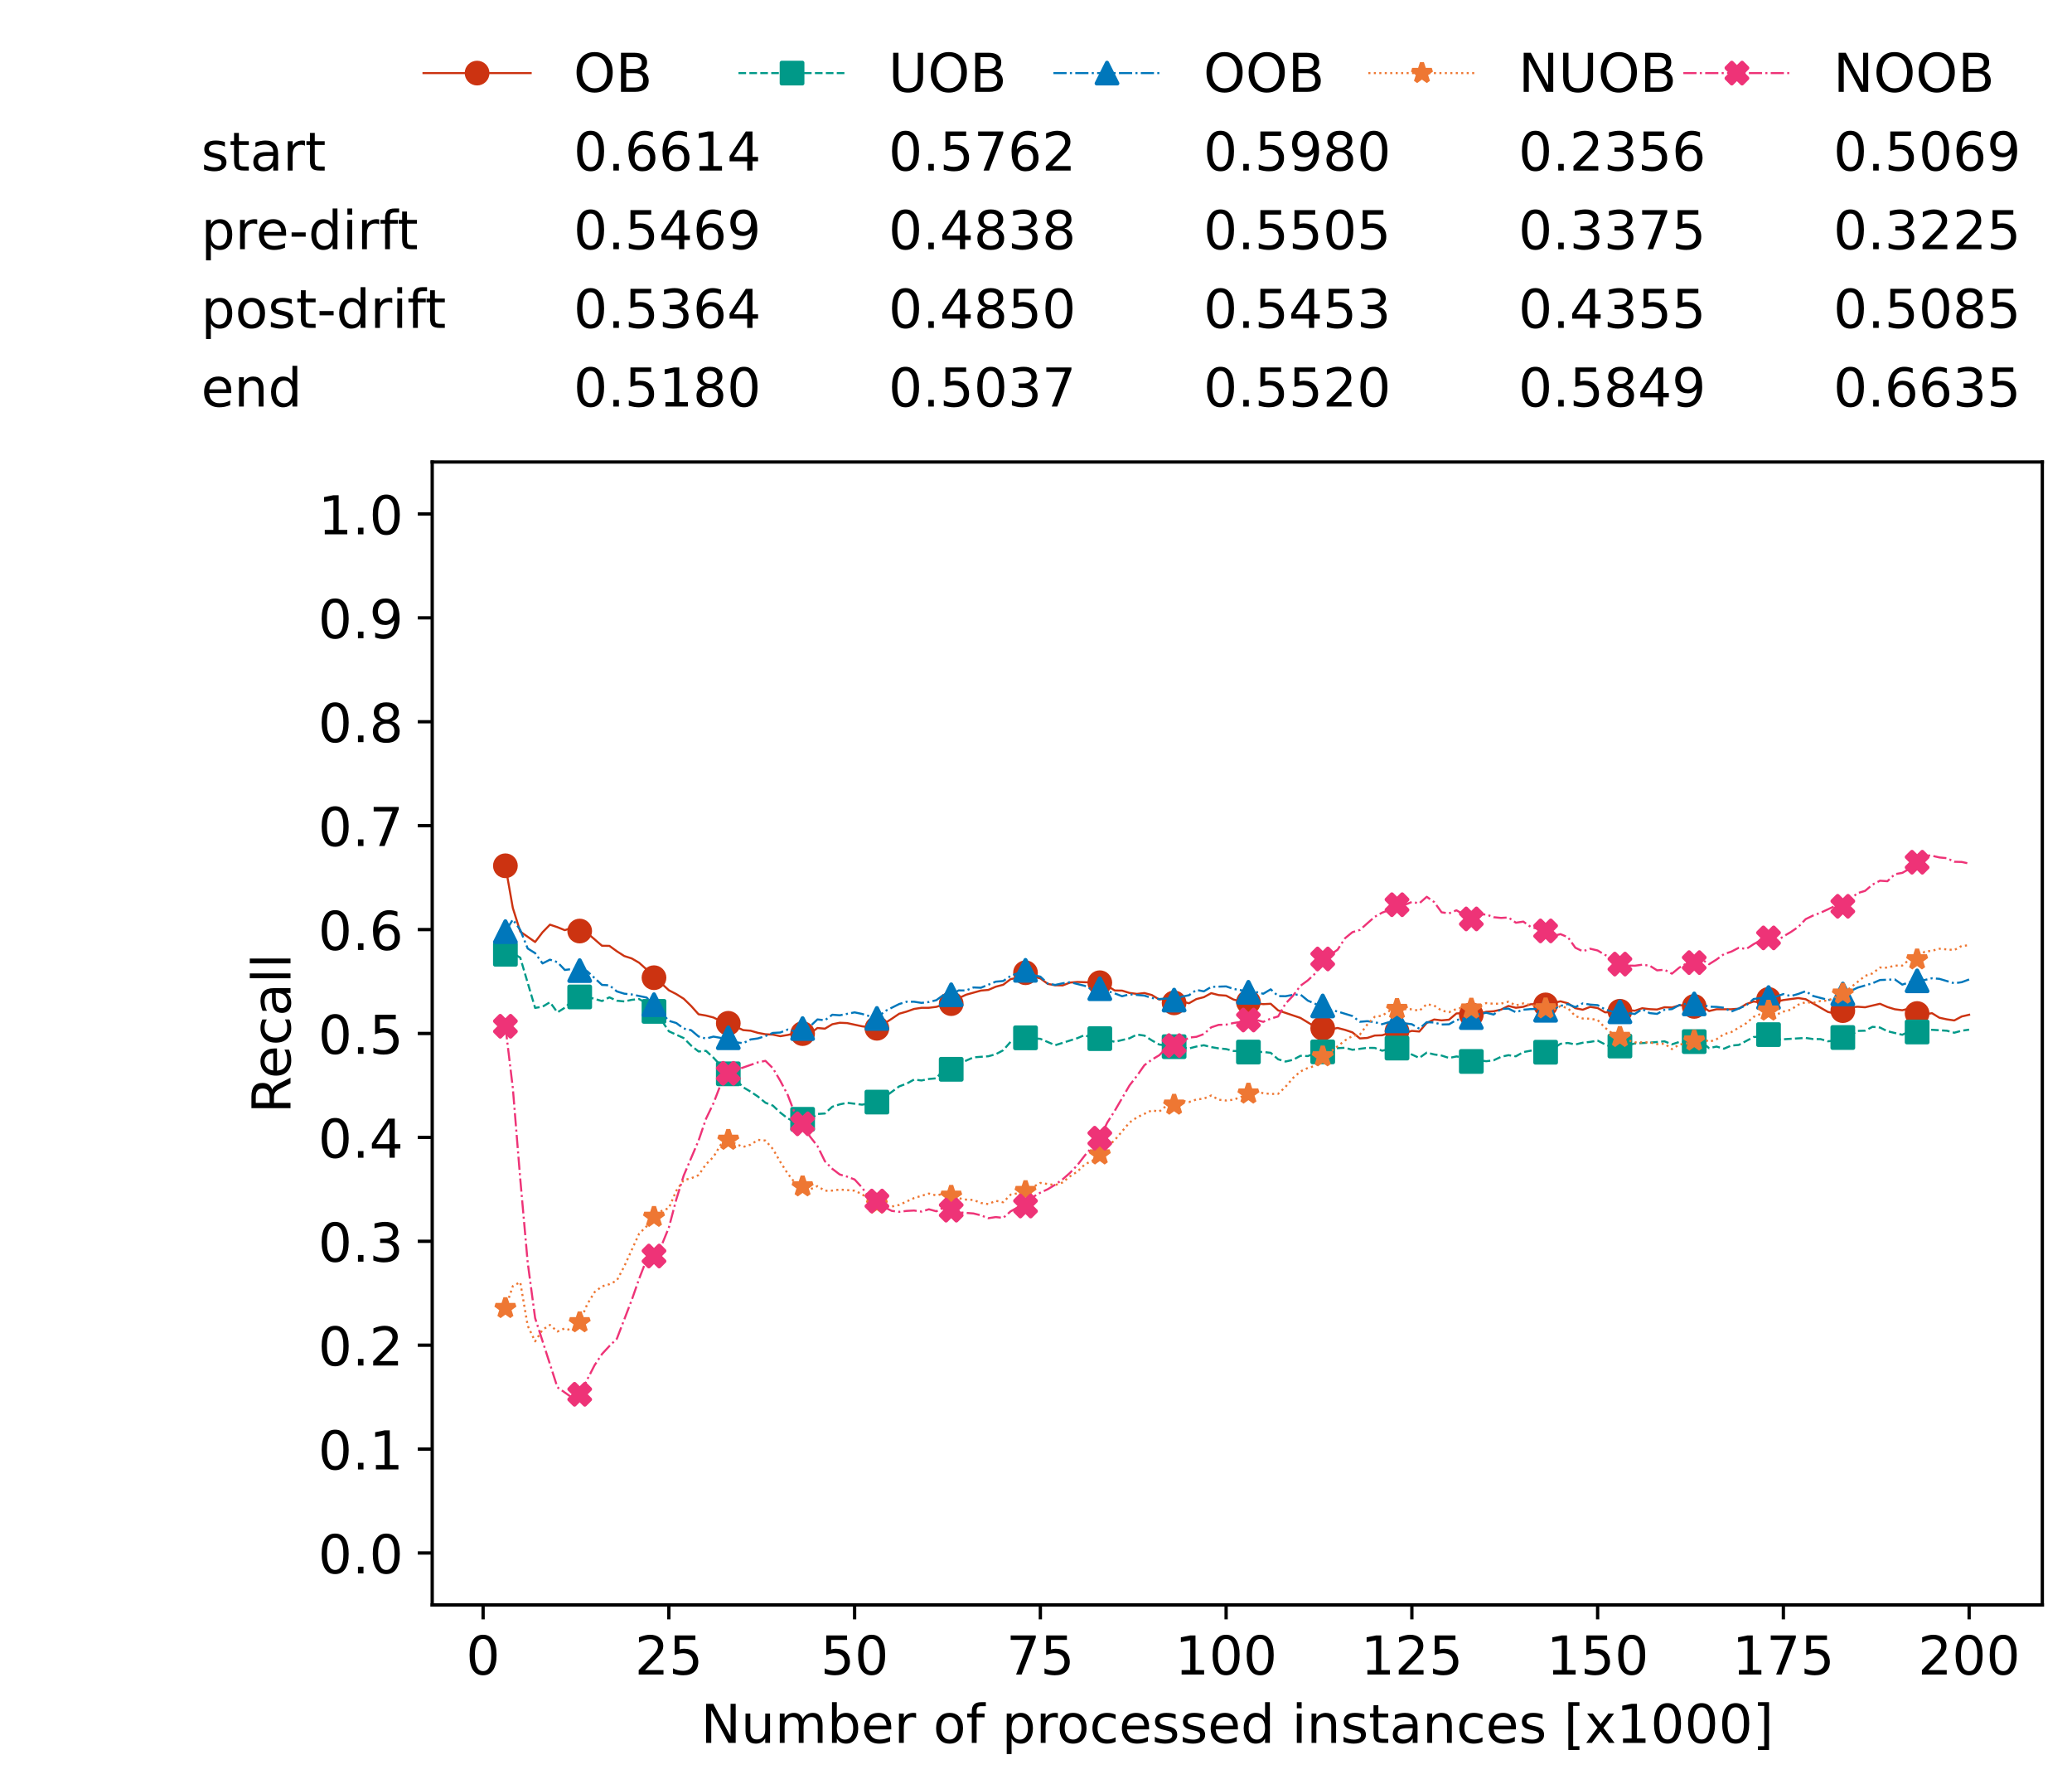 <?xml version="1.0" encoding="utf-8" standalone="no"?>
<!DOCTYPE svg PUBLIC "-//W3C//DTD SVG 1.1//EN"
  "http://www.w3.org/Graphics/SVG/1.1/DTD/svg11.dtd">
<!-- Created with matplotlib (https://matplotlib.org/) -->
<svg height="432.615pt" version="1.1" viewBox="0 0 502.65 432.615" width="502.65pt" xmlns="http://www.w3.org/2000/svg" xmlns:xlink="http://www.w3.org/1999/xlink">
 <defs>
  <style type="text/css">*{stroke-linecap:butt;stroke-linejoin:round;}</style>
 </defs>
 <g id="figure_1">
  <g id="patch_1">
   <path d="M 0 432.615 
L 502.65 432.615 
L 502.65 0 
L 0 0 
z
" style="fill:#ffffff;"/>
  </g>
  <g id="axes_1">
   <g id="patch_2">
    <path d="M 104.85 389.252 
L 495.45 389.252 
L 495.45 112.052 
L 104.85 112.052 
z
" style="fill:#ffffff;"/>
   </g>
   <g id="matplotlib.axis_1">
    <g id="xtick_1">
     <g id="line2d_1">
      <defs>
       <path d="M 0 0 
L 0 3.5 
" id="me060929d7d" style="stroke:#000000;stroke-width:0.8;"/>
      </defs>
      <g>
       <use style="stroke:#000000;stroke-width:0.8;" x="117.197" xlink:href="#me060929d7d" y="389.252"/>
      </g>
     </g>
     <g id="text_1">
      <!-- 0 -->
      <g transform="translate(113.061 406.13)scale(0.13 -0.13)">
       <defs>
        <path d="M 31.781 66.406 
Q 24.172 66.406 20.328 58.906 
Q 16.5 51.422 16.5 36.375 
Q 16.5 21.391 20.328 13.891 
Q 24.172 6.391 31.781 6.391 
Q 39.453 6.391 43.281 13.891 
Q 47.125 21.391 47.125 36.375 
Q 47.125 51.422 43.281 58.906 
Q 39.453 66.406 31.781 66.406 
z
M 31.781 74.219 
Q 44.047 74.219 50.516 64.516 
Q 56.984 54.828 56.984 36.375 
Q 56.984 17.969 50.516 8.266 
Q 44.047 -1.422 31.781 -1.422 
Q 19.531 -1.422 13.062 8.266 
Q 6.594 17.969 6.594 36.375 
Q 6.594 54.828 13.062 64.516 
Q 19.531 74.219 31.781 74.219 
z
" id="DejaVuSans-48"/>
       </defs>
       <use xlink:href="#DejaVuSans-48"/>
      </g>
     </g>
    </g>
    <g id="xtick_2">
     <g id="line2d_2">
      <g>
       <use style="stroke:#000000;stroke-width:0.8;" x="162.259" xlink:href="#me060929d7d" y="389.252"/>
      </g>
     </g>
     <g id="text_2">
      <!-- 25 -->
      <g transform="translate(153.988 406.13)scale(0.13 -0.13)">
       <defs>
        <path d="M 19.188 8.297 
L 53.609 8.297 
L 53.609 0 
L 7.328 0 
L 7.328 8.297 
Q 12.938 14.109 22.625 23.891 
Q 32.328 33.688 34.812 36.531 
Q 39.547 41.844 41.422 45.531 
Q 43.312 49.219 43.312 52.781 
Q 43.312 58.594 39.234 62.25 
Q 35.156 65.922 28.609 65.922 
Q 23.969 65.922 18.812 64.312 
Q 13.672 62.703 7.812 59.422 
L 7.812 69.391 
Q 13.766 71.781 18.938 73 
Q 24.125 74.219 28.422 74.219 
Q 39.75 74.219 46.484 68.547 
Q 53.219 62.891 53.219 53.422 
Q 53.219 48.922 51.531 44.891 
Q 49.859 40.875 45.406 35.406 
Q 44.188 33.984 37.641 27.219 
Q 31.109 20.453 19.188 8.297 
z
" id="DejaVuSans-50"/>
        <path d="M 10.797 72.906 
L 49.516 72.906 
L 49.516 64.594 
L 19.828 64.594 
L 19.828 46.734 
Q 21.969 47.469 24.109 47.828 
Q 26.266 48.188 28.422 48.188 
Q 40.625 48.188 47.75 41.5 
Q 54.891 34.812 54.891 23.391 
Q 54.891 11.625 47.562 5.094 
Q 40.234 -1.422 26.906 -1.422 
Q 22.312 -1.422 17.547 -0.641 
Q 12.797 0.141 7.719 1.703 
L 7.719 11.625 
Q 12.109 9.234 16.797 8.062 
Q 21.484 6.891 26.703 6.891 
Q 35.156 6.891 40.078 11.328 
Q 45.016 15.766 45.016 23.391 
Q 45.016 31 40.078 35.438 
Q 35.156 39.891 26.703 39.891 
Q 22.75 39.891 18.812 39.016 
Q 14.891 38.141 10.797 36.281 
z
" id="DejaVuSans-53"/>
       </defs>
       <use xlink:href="#DejaVuSans-50"/>
       <use x="63.623" xlink:href="#DejaVuSans-53"/>
      </g>
     </g>
    </g>
    <g id="xtick_3">
     <g id="line2d_3">
      <g>
       <use style="stroke:#000000;stroke-width:0.8;" x="207.322" xlink:href="#me060929d7d" y="389.252"/>
      </g>
     </g>
     <g id="text_3">
      <!-- 50 -->
      <g transform="translate(199.05 406.13)scale(0.13 -0.13)">
       <use xlink:href="#DejaVuSans-53"/>
       <use x="63.623" xlink:href="#DejaVuSans-48"/>
      </g>
     </g>
    </g>
    <g id="xtick_4">
     <g id="line2d_4">
      <g>
       <use style="stroke:#000000;stroke-width:0.8;" x="252.384" xlink:href="#me060929d7d" y="389.252"/>
      </g>
     </g>
     <g id="text_4">
      <!-- 75 -->
      <g transform="translate(244.113 406.13)scale(0.13 -0.13)">
       <defs>
        <path d="M 8.203 72.906 
L 55.078 72.906 
L 55.078 68.703 
L 28.609 0 
L 18.312 0 
L 43.219 64.594 
L 8.203 64.594 
z
" id="DejaVuSans-55"/>
       </defs>
       <use xlink:href="#DejaVuSans-55"/>
       <use x="63.623" xlink:href="#DejaVuSans-53"/>
      </g>
     </g>
    </g>
    <g id="xtick_5">
     <g id="line2d_5">
      <g>
       <use style="stroke:#000000;stroke-width:0.8;" x="297.446" xlink:href="#me060929d7d" y="389.252"/>
      </g>
     </g>
     <g id="text_5">
      <!-- 100 -->
      <g transform="translate(285.039 406.13)scale(0.13 -0.13)">
       <defs>
        <path d="M 12.406 8.297 
L 28.516 8.297 
L 28.516 63.922 
L 10.984 60.406 
L 10.984 69.391 
L 28.422 72.906 
L 38.281 72.906 
L 38.281 8.297 
L 54.391 8.297 
L 54.391 0 
L 12.406 0 
z
" id="DejaVuSans-49"/>
       </defs>
       <use xlink:href="#DejaVuSans-49"/>
       <use x="63.623" xlink:href="#DejaVuSans-48"/>
       <use x="127.246" xlink:href="#DejaVuSans-48"/>
      </g>
     </g>
    </g>
    <g id="xtick_6">
     <g id="line2d_6">
      <g>
       <use style="stroke:#000000;stroke-width:0.8;" x="342.509" xlink:href="#me060929d7d" y="389.252"/>
      </g>
     </g>
     <g id="text_6">
      <!-- 125 -->
      <g transform="translate(330.102 406.13)scale(0.13 -0.13)">
       <use xlink:href="#DejaVuSans-49"/>
       <use x="63.623" xlink:href="#DejaVuSans-50"/>
       <use x="127.246" xlink:href="#DejaVuSans-53"/>
      </g>
     </g>
    </g>
    <g id="xtick_7">
     <g id="line2d_7">
      <g>
       <use style="stroke:#000000;stroke-width:0.8;" x="387.571" xlink:href="#me060929d7d" y="389.252"/>
      </g>
     </g>
     <g id="text_7">
      <!-- 150 -->
      <g transform="translate(375.164 406.13)scale(0.13 -0.13)">
       <use xlink:href="#DejaVuSans-49"/>
       <use x="63.623" xlink:href="#DejaVuSans-53"/>
       <use x="127.246" xlink:href="#DejaVuSans-48"/>
      </g>
     </g>
    </g>
    <g id="xtick_8">
     <g id="line2d_8">
      <g>
       <use style="stroke:#000000;stroke-width:0.8;" x="432.633" xlink:href="#me060929d7d" y="389.252"/>
      </g>
     </g>
     <g id="text_8">
      <!-- 175 -->
      <g transform="translate(420.226 406.13)scale(0.13 -0.13)">
       <use xlink:href="#DejaVuSans-49"/>
       <use x="63.623" xlink:href="#DejaVuSans-55"/>
       <use x="127.246" xlink:href="#DejaVuSans-53"/>
      </g>
     </g>
    </g>
    <g id="xtick_9">
     <g id="line2d_9">
      <g>
       <use style="stroke:#000000;stroke-width:0.8;" x="477.695" xlink:href="#me060929d7d" y="389.252"/>
      </g>
     </g>
     <g id="text_9">
      <!-- 200 -->
      <g transform="translate(465.289 406.13)scale(0.13 -0.13)">
       <use xlink:href="#DejaVuSans-50"/>
       <use x="63.623" xlink:href="#DejaVuSans-48"/>
       <use x="127.246" xlink:href="#DejaVuSans-48"/>
      </g>
     </g>
    </g>
    <g id="text_10">
     <!-- Number of processed instances [x1000] -->
     <g transform="translate(170.025 422.711)scale(0.13 -0.13)">
      <defs>
       <path d="M 9.812 72.906 
L 23.094 72.906 
L 55.422 11.922 
L 55.422 72.906 
L 64.984 72.906 
L 64.984 0 
L 51.703 0 
L 19.391 60.984 
L 19.391 0 
L 9.812 0 
z
" id="DejaVuSans-78"/>
       <path d="M 8.5 21.578 
L 8.5 54.688 
L 17.484 54.688 
L 17.484 21.922 
Q 17.484 14.156 20.5 10.266 
Q 23.531 6.391 29.594 6.391 
Q 36.859 6.391 41.078 11.031 
Q 45.312 15.672 45.312 23.688 
L 45.312 54.688 
L 54.297 54.688 
L 54.297 0 
L 45.312 0 
L 45.312 8.406 
Q 42.047 3.422 37.719 1 
Q 33.406 -1.422 27.688 -1.422 
Q 18.266 -1.422 13.375 4.438 
Q 8.5 10.297 8.5 21.578 
z
M 31.109 56 
z
" id="DejaVuSans-117"/>
       <path d="M 52 44.188 
Q 55.375 50.25 60.062 53.125 
Q 64.75 56 71.094 56 
Q 79.641 56 84.281 50.016 
Q 88.922 44.047 88.922 33.016 
L 88.922 0 
L 79.891 0 
L 79.891 32.719 
Q 79.891 40.578 77.094 44.375 
Q 74.312 48.188 68.609 48.188 
Q 61.625 48.188 57.562 43.547 
Q 53.516 38.922 53.516 30.906 
L 53.516 0 
L 44.484 0 
L 44.484 32.719 
Q 44.484 40.625 41.703 44.406 
Q 38.922 48.188 33.109 48.188 
Q 26.219 48.188 22.156 43.531 
Q 18.109 38.875 18.109 30.906 
L 18.109 0 
L 9.078 0 
L 9.078 54.688 
L 18.109 54.688 
L 18.109 46.188 
Q 21.188 51.219 25.484 53.609 
Q 29.781 56 35.688 56 
Q 41.656 56 45.828 52.969 
Q 50 49.953 52 44.188 
z
" id="DejaVuSans-109"/>
       <path d="M 48.688 27.297 
Q 48.688 37.203 44.609 42.844 
Q 40.531 48.484 33.406 48.484 
Q 26.266 48.484 22.188 42.844 
Q 18.109 37.203 18.109 27.297 
Q 18.109 17.391 22.188 11.75 
Q 26.266 6.109 33.406 6.109 
Q 40.531 6.109 44.609 11.75 
Q 48.688 17.391 48.688 27.297 
z
M 18.109 46.391 
Q 20.953 51.266 25.266 53.625 
Q 29.594 56 35.594 56 
Q 45.562 56 51.781 48.094 
Q 58.016 40.188 58.016 27.297 
Q 58.016 14.406 51.781 6.484 
Q 45.562 -1.422 35.594 -1.422 
Q 29.594 -1.422 25.266 0.953 
Q 20.953 3.328 18.109 8.203 
L 18.109 0 
L 9.078 0 
L 9.078 75.984 
L 18.109 75.984 
z
" id="DejaVuSans-98"/>
       <path d="M 56.203 29.594 
L 56.203 25.203 
L 14.891 25.203 
Q 15.484 15.922 20.484 11.062 
Q 25.484 6.203 34.422 6.203 
Q 39.594 6.203 44.453 7.469 
Q 49.312 8.734 54.109 11.281 
L 54.109 2.781 
Q 49.266 0.734 44.188 -0.344 
Q 39.109 -1.422 33.891 -1.422 
Q 20.797 -1.422 13.156 6.188 
Q 5.516 13.812 5.516 26.812 
Q 5.516 40.234 12.766 48.109 
Q 20.016 56 32.328 56 
Q 43.359 56 49.781 48.891 
Q 56.203 41.797 56.203 29.594 
z
M 47.219 32.234 
Q 47.125 39.594 43.094 43.984 
Q 39.062 48.391 32.422 48.391 
Q 24.906 48.391 20.391 44.141 
Q 15.875 39.891 15.188 32.172 
z
" id="DejaVuSans-101"/>
       <path d="M 41.109 46.297 
Q 39.594 47.172 37.812 47.578 
Q 36.031 48 33.891 48 
Q 26.266 48 22.188 43.047 
Q 18.109 38.094 18.109 28.812 
L 18.109 0 
L 9.078 0 
L 9.078 54.688 
L 18.109 54.688 
L 18.109 46.188 
Q 20.953 51.172 25.484 53.578 
Q 30.031 56 36.531 56 
Q 37.453 56 38.578 55.875 
Q 39.703 55.766 41.062 55.516 
z
" id="DejaVuSans-114"/>
       <path id="DejaVuSans-32"/>
       <path d="M 30.609 48.391 
Q 23.391 48.391 19.188 42.75 
Q 14.984 37.109 14.984 27.297 
Q 14.984 17.484 19.156 11.844 
Q 23.344 6.203 30.609 6.203 
Q 37.797 6.203 41.984 11.859 
Q 46.188 17.531 46.188 27.297 
Q 46.188 37.016 41.984 42.703 
Q 37.797 48.391 30.609 48.391 
z
M 30.609 56 
Q 42.328 56 49.016 48.375 
Q 55.719 40.766 55.719 27.297 
Q 55.719 13.875 49.016 6.219 
Q 42.328 -1.422 30.609 -1.422 
Q 18.844 -1.422 12.172 6.219 
Q 5.516 13.875 5.516 27.297 
Q 5.516 40.766 12.172 48.375 
Q 18.844 56 30.609 56 
z
" id="DejaVuSans-111"/>
       <path d="M 37.109 75.984 
L 37.109 68.5 
L 28.516 68.5 
Q 23.688 68.5 21.797 66.547 
Q 19.922 64.594 19.922 59.516 
L 19.922 54.688 
L 34.719 54.688 
L 34.719 47.703 
L 19.922 47.703 
L 19.922 0 
L 10.891 0 
L 10.891 47.703 
L 2.297 47.703 
L 2.297 54.688 
L 10.891 54.688 
L 10.891 58.5 
Q 10.891 67.625 15.141 71.797 
Q 19.391 75.984 28.609 75.984 
z
" id="DejaVuSans-102"/>
       <path d="M 18.109 8.203 
L 18.109 -20.797 
L 9.078 -20.797 
L 9.078 54.688 
L 18.109 54.688 
L 18.109 46.391 
Q 20.953 51.266 25.266 53.625 
Q 29.594 56 35.594 56 
Q 45.562 56 51.781 48.094 
Q 58.016 40.188 58.016 27.297 
Q 58.016 14.406 51.781 6.484 
Q 45.562 -1.422 35.594 -1.422 
Q 29.594 -1.422 25.266 0.953 
Q 20.953 3.328 18.109 8.203 
z
M 48.688 27.297 
Q 48.688 37.203 44.609 42.844 
Q 40.531 48.484 33.406 48.484 
Q 26.266 48.484 22.188 42.844 
Q 18.109 37.203 18.109 27.297 
Q 18.109 17.391 22.188 11.75 
Q 26.266 6.109 33.406 6.109 
Q 40.531 6.109 44.609 11.75 
Q 48.688 17.391 48.688 27.297 
z
" id="DejaVuSans-112"/>
       <path d="M 48.781 52.594 
L 48.781 44.188 
Q 44.969 46.297 41.141 47.344 
Q 37.312 48.391 33.406 48.391 
Q 24.656 48.391 19.812 42.844 
Q 14.984 37.312 14.984 27.297 
Q 14.984 17.281 19.812 11.734 
Q 24.656 6.203 33.406 6.203 
Q 37.312 6.203 41.141 7.25 
Q 44.969 8.297 48.781 10.406 
L 48.781 2.094 
Q 45.016 0.344 40.984 -0.531 
Q 36.969 -1.422 32.422 -1.422 
Q 20.062 -1.422 12.781 6.344 
Q 5.516 14.109 5.516 27.297 
Q 5.516 40.672 12.859 48.328 
Q 20.219 56 33.016 56 
Q 37.156 56 41.109 55.141 
Q 45.062 54.297 48.781 52.594 
z
" id="DejaVuSans-99"/>
       <path d="M 44.281 53.078 
L 44.281 44.578 
Q 40.484 46.531 36.375 47.5 
Q 32.281 48.484 27.875 48.484 
Q 21.188 48.484 17.844 46.438 
Q 14.5 44.391 14.5 40.281 
Q 14.5 37.156 16.891 35.375 
Q 19.281 33.594 26.516 31.984 
L 29.594 31.297 
Q 39.156 29.25 43.188 25.516 
Q 47.219 21.781 47.219 15.094 
Q 47.219 7.469 41.188 3.016 
Q 35.156 -1.422 24.609 -1.422 
Q 20.219 -1.422 15.453 -0.562 
Q 10.688 0.297 5.422 2 
L 5.422 11.281 
Q 10.406 8.688 15.234 7.391 
Q 20.062 6.109 24.812 6.109 
Q 31.156 6.109 34.562 8.281 
Q 37.984 10.453 37.984 14.406 
Q 37.984 18.062 35.516 20.016 
Q 33.062 21.969 24.703 23.781 
L 21.578 24.516 
Q 13.234 26.266 9.516 29.906 
Q 5.812 33.547 5.812 39.891 
Q 5.812 47.609 11.281 51.797 
Q 16.75 56 26.812 56 
Q 31.781 56 36.172 55.266 
Q 40.578 54.547 44.281 53.078 
z
" id="DejaVuSans-115"/>
       <path d="M 45.406 46.391 
L 45.406 75.984 
L 54.391 75.984 
L 54.391 0 
L 45.406 0 
L 45.406 8.203 
Q 42.578 3.328 38.25 0.953 
Q 33.938 -1.422 27.875 -1.422 
Q 17.969 -1.422 11.734 6.484 
Q 5.516 14.406 5.516 27.297 
Q 5.516 40.188 11.734 48.094 
Q 17.969 56 27.875 56 
Q 33.938 56 38.25 53.625 
Q 42.578 51.266 45.406 46.391 
z
M 14.797 27.297 
Q 14.797 17.391 18.875 11.75 
Q 22.953 6.109 30.078 6.109 
Q 37.203 6.109 41.297 11.75 
Q 45.406 17.391 45.406 27.297 
Q 45.406 37.203 41.297 42.844 
Q 37.203 48.484 30.078 48.484 
Q 22.953 48.484 18.875 42.844 
Q 14.797 37.203 14.797 27.297 
z
" id="DejaVuSans-100"/>
       <path d="M 9.422 54.688 
L 18.406 54.688 
L 18.406 0 
L 9.422 0 
z
M 9.422 75.984 
L 18.406 75.984 
L 18.406 64.594 
L 9.422 64.594 
z
" id="DejaVuSans-105"/>
       <path d="M 54.891 33.016 
L 54.891 0 
L 45.906 0 
L 45.906 32.719 
Q 45.906 40.484 42.875 44.328 
Q 39.844 48.188 33.797 48.188 
Q 26.516 48.188 22.312 43.547 
Q 18.109 38.922 18.109 30.906 
L 18.109 0 
L 9.078 0 
L 9.078 54.688 
L 18.109 54.688 
L 18.109 46.188 
Q 21.344 51.125 25.703 53.562 
Q 30.078 56 35.797 56 
Q 45.219 56 50.047 50.172 
Q 54.891 44.344 54.891 33.016 
z
" id="DejaVuSans-110"/>
       <path d="M 18.312 70.219 
L 18.312 54.688 
L 36.812 54.688 
L 36.812 47.703 
L 18.312 47.703 
L 18.312 18.016 
Q 18.312 11.328 20.141 9.422 
Q 21.969 7.516 27.594 7.516 
L 36.812 7.516 
L 36.812 0 
L 27.594 0 
Q 17.188 0 13.234 3.875 
Q 9.281 7.766 9.281 18.016 
L 9.281 47.703 
L 2.688 47.703 
L 2.688 54.688 
L 9.281 54.688 
L 9.281 70.219 
z
" id="DejaVuSans-116"/>
       <path d="M 34.281 27.484 
Q 23.391 27.484 19.188 25 
Q 14.984 22.516 14.984 16.5 
Q 14.984 11.719 18.141 8.906 
Q 21.297 6.109 26.703 6.109 
Q 34.188 6.109 38.703 11.406 
Q 43.219 16.703 43.219 25.484 
L 43.219 27.484 
z
M 52.203 31.203 
L 52.203 0 
L 43.219 0 
L 43.219 8.297 
Q 40.141 3.328 35.547 0.953 
Q 30.953 -1.422 24.312 -1.422 
Q 15.922 -1.422 10.953 3.297 
Q 6 8.016 6 15.922 
Q 6 25.141 12.172 29.828 
Q 18.359 34.516 30.609 34.516 
L 43.219 34.516 
L 43.219 35.406 
Q 43.219 41.609 39.141 45 
Q 35.062 48.391 27.688 48.391 
Q 23 48.391 18.547 47.266 
Q 14.109 46.141 10.016 43.891 
L 10.016 52.203 
Q 14.938 54.109 19.578 55.047 
Q 24.219 56 28.609 56 
Q 40.484 56 46.344 49.844 
Q 52.203 43.703 52.203 31.203 
z
" id="DejaVuSans-97"/>
       <path d="M 8.594 75.984 
L 29.297 75.984 
L 29.297 69 
L 17.578 69 
L 17.578 -6.203 
L 29.297 -6.203 
L 29.297 -13.188 
L 8.594 -13.188 
z
" id="DejaVuSans-91"/>
       <path d="M 54.891 54.688 
L 35.109 28.078 
L 55.906 0 
L 45.312 0 
L 29.391 21.484 
L 13.484 0 
L 2.875 0 
L 24.125 28.609 
L 4.688 54.688 
L 15.281 54.688 
L 29.781 35.203 
L 44.281 54.688 
z
" id="DejaVuSans-120"/>
       <path d="M 30.422 75.984 
L 30.422 -13.188 
L 9.719 -13.188 
L 9.719 -6.203 
L 21.391 -6.203 
L 21.391 69 
L 9.719 69 
L 9.719 75.984 
z
" id="DejaVuSans-93"/>
      </defs>
      <use xlink:href="#DejaVuSans-78"/>
      <use x="74.805" xlink:href="#DejaVuSans-117"/>
      <use x="138.184" xlink:href="#DejaVuSans-109"/>
      <use x="235.596" xlink:href="#DejaVuSans-98"/>
      <use x="299.072" xlink:href="#DejaVuSans-101"/>
      <use x="360.596" xlink:href="#DejaVuSans-114"/>
      <use x="401.709" xlink:href="#DejaVuSans-32"/>
      <use x="433.496" xlink:href="#DejaVuSans-111"/>
      <use x="494.678" xlink:href="#DejaVuSans-102"/>
      <use x="529.883" xlink:href="#DejaVuSans-32"/>
      <use x="561.67" xlink:href="#DejaVuSans-112"/>
      <use x="625.146" xlink:href="#DejaVuSans-114"/>
      <use x="664.01" xlink:href="#DejaVuSans-111"/>
      <use x="725.191" xlink:href="#DejaVuSans-99"/>
      <use x="780.172" xlink:href="#DejaVuSans-101"/>
      <use x="841.695" xlink:href="#DejaVuSans-115"/>
      <use x="893.795" xlink:href="#DejaVuSans-115"/>
      <use x="945.895" xlink:href="#DejaVuSans-101"/>
      <use x="1007.418" xlink:href="#DejaVuSans-100"/>
      <use x="1070.895" xlink:href="#DejaVuSans-32"/>
      <use x="1102.682" xlink:href="#DejaVuSans-105"/>
      <use x="1130.465" xlink:href="#DejaVuSans-110"/>
      <use x="1193.844" xlink:href="#DejaVuSans-115"/>
      <use x="1245.943" xlink:href="#DejaVuSans-116"/>
      <use x="1285.152" xlink:href="#DejaVuSans-97"/>
      <use x="1346.432" xlink:href="#DejaVuSans-110"/>
      <use x="1409.811" xlink:href="#DejaVuSans-99"/>
      <use x="1464.791" xlink:href="#DejaVuSans-101"/>
      <use x="1526.314" xlink:href="#DejaVuSans-115"/>
      <use x="1578.414" xlink:href="#DejaVuSans-32"/>
      <use x="1610.201" xlink:href="#DejaVuSans-91"/>
      <use x="1649.215" xlink:href="#DejaVuSans-120"/>
      <use x="1708.395" xlink:href="#DejaVuSans-49"/>
      <use x="1772.018" xlink:href="#DejaVuSans-48"/>
      <use x="1835.641" xlink:href="#DejaVuSans-48"/>
      <use x="1899.264" xlink:href="#DejaVuSans-48"/>
      <use x="1962.887" xlink:href="#DejaVuSans-93"/>
     </g>
    </g>
   </g>
   <g id="matplotlib.axis_2">
    <g id="ytick_1">
     <g id="line2d_10">
      <defs>
       <path d="M 0 0 
L -3.5 0 
" id="m9465aaae13" style="stroke:#000000;stroke-width:0.8;"/>
      </defs>
      <g>
       <use style="stroke:#000000;stroke-width:0.8;" x="104.85" xlink:href="#m9465aaae13" y="376.652"/>
      </g>
     </g>
     <g id="text_11">
      <!-- 0.0 -->
      <g transform="translate(77.176 381.591)scale(0.13 -0.13)">
       <defs>
        <path d="M 10.688 12.406 
L 21 12.406 
L 21 0 
L 10.688 0 
z
" id="DejaVuSans-46"/>
       </defs>
       <use xlink:href="#DejaVuSans-48"/>
       <use x="63.623" xlink:href="#DejaVuSans-46"/>
       <use x="95.41" xlink:href="#DejaVuSans-48"/>
      </g>
     </g>
    </g>
    <g id="ytick_2">
     <g id="line2d_11">
      <g>
       <use style="stroke:#000000;stroke-width:0.8;" x="104.85" xlink:href="#m9465aaae13" y="351.452"/>
      </g>
     </g>
     <g id="text_12">
      <!-- 0.1 -->
      <g transform="translate(77.176 356.391)scale(0.13 -0.13)">
       <use xlink:href="#DejaVuSans-48"/>
       <use x="63.623" xlink:href="#DejaVuSans-46"/>
       <use x="95.41" xlink:href="#DejaVuSans-49"/>
      </g>
     </g>
    </g>
    <g id="ytick_3">
     <g id="line2d_12">
      <g>
       <use style="stroke:#000000;stroke-width:0.8;" x="104.85" xlink:href="#m9465aaae13" y="326.252"/>
      </g>
     </g>
     <g id="text_13">
      <!-- 0.2 -->
      <g transform="translate(77.176 331.191)scale(0.13 -0.13)">
       <use xlink:href="#DejaVuSans-48"/>
       <use x="63.623" xlink:href="#DejaVuSans-46"/>
       <use x="95.41" xlink:href="#DejaVuSans-50"/>
      </g>
     </g>
    </g>
    <g id="ytick_4">
     <g id="line2d_13">
      <g>
       <use style="stroke:#000000;stroke-width:0.8;" x="104.85" xlink:href="#m9465aaae13" y="301.052"/>
      </g>
     </g>
     <g id="text_14">
      <!-- 0.3 -->
      <g transform="translate(77.176 305.991)scale(0.13 -0.13)">
       <defs>
        <path d="M 40.578 39.312 
Q 47.656 37.797 51.625 33 
Q 55.609 28.219 55.609 21.188 
Q 55.609 10.406 48.188 4.484 
Q 40.766 -1.422 27.094 -1.422 
Q 22.516 -1.422 17.656 -0.516 
Q 12.797 0.391 7.625 2.203 
L 7.625 11.719 
Q 11.719 9.328 16.594 8.109 
Q 21.484 6.891 26.812 6.891 
Q 36.078 6.891 40.938 10.547 
Q 45.797 14.203 45.797 21.188 
Q 45.797 27.641 41.281 31.266 
Q 36.766 34.906 28.719 34.906 
L 20.219 34.906 
L 20.219 43.016 
L 29.109 43.016 
Q 36.375 43.016 40.234 45.922 
Q 44.094 48.828 44.094 54.297 
Q 44.094 59.906 40.109 62.906 
Q 36.141 65.922 28.719 65.922 
Q 24.656 65.922 20.016 65.031 
Q 15.375 64.156 9.812 62.312 
L 9.812 71.094 
Q 15.438 72.656 20.344 73.438 
Q 25.25 74.219 29.594 74.219 
Q 40.828 74.219 47.359 69.109 
Q 53.906 64.016 53.906 55.328 
Q 53.906 49.266 50.438 45.094 
Q 46.969 40.922 40.578 39.312 
z
" id="DejaVuSans-51"/>
       </defs>
       <use xlink:href="#DejaVuSans-48"/>
       <use x="63.623" xlink:href="#DejaVuSans-46"/>
       <use x="95.41" xlink:href="#DejaVuSans-51"/>
      </g>
     </g>
    </g>
    <g id="ytick_5">
     <g id="line2d_14">
      <g>
       <use style="stroke:#000000;stroke-width:0.8;" x="104.85" xlink:href="#m9465aaae13" y="275.852"/>
      </g>
     </g>
     <g id="text_15">
      <!-- 0.4 -->
      <g transform="translate(77.176 280.791)scale(0.13 -0.13)">
       <defs>
        <path d="M 37.797 64.312 
L 12.891 25.391 
L 37.797 25.391 
z
M 35.203 72.906 
L 47.609 72.906 
L 47.609 25.391 
L 58.016 25.391 
L 58.016 17.188 
L 47.609 17.188 
L 47.609 0 
L 37.797 0 
L 37.797 17.188 
L 4.891 17.188 
L 4.891 26.703 
z
" id="DejaVuSans-52"/>
       </defs>
       <use xlink:href="#DejaVuSans-48"/>
       <use x="63.623" xlink:href="#DejaVuSans-46"/>
       <use x="95.41" xlink:href="#DejaVuSans-52"/>
      </g>
     </g>
    </g>
    <g id="ytick_6">
     <g id="line2d_15">
      <g>
       <use style="stroke:#000000;stroke-width:0.8;" x="104.85" xlink:href="#m9465aaae13" y="250.652"/>
      </g>
     </g>
     <g id="text_16">
      <!-- 0.5 -->
      <g transform="translate(77.176 255.591)scale(0.13 -0.13)">
       <use xlink:href="#DejaVuSans-48"/>
       <use x="63.623" xlink:href="#DejaVuSans-46"/>
       <use x="95.41" xlink:href="#DejaVuSans-53"/>
      </g>
     </g>
    </g>
    <g id="ytick_7">
     <g id="line2d_16">
      <g>
       <use style="stroke:#000000;stroke-width:0.8;" x="104.85" xlink:href="#m9465aaae13" y="225.452"/>
      </g>
     </g>
     <g id="text_17">
      <!-- 0.6 -->
      <g transform="translate(77.176 230.391)scale(0.13 -0.13)">
       <defs>
        <path d="M 33.016 40.375 
Q 26.375 40.375 22.484 35.828 
Q 18.609 31.297 18.609 23.391 
Q 18.609 15.531 22.484 10.953 
Q 26.375 6.391 33.016 6.391 
Q 39.656 6.391 43.531 10.953 
Q 47.406 15.531 47.406 23.391 
Q 47.406 31.297 43.531 35.828 
Q 39.656 40.375 33.016 40.375 
z
M 52.594 71.297 
L 52.594 62.312 
Q 48.875 64.062 45.094 64.984 
Q 41.312 65.922 37.594 65.922 
Q 27.828 65.922 22.672 59.328 
Q 17.531 52.734 16.797 39.406 
Q 19.672 43.656 24.016 45.922 
Q 28.375 48.188 33.594 48.188 
Q 44.578 48.188 50.953 41.516 
Q 57.328 34.859 57.328 23.391 
Q 57.328 12.156 50.688 5.359 
Q 44.047 -1.422 33.016 -1.422 
Q 20.359 -1.422 13.672 8.266 
Q 6.984 17.969 6.984 36.375 
Q 6.984 53.656 15.188 63.938 
Q 23.391 74.219 37.203 74.219 
Q 40.922 74.219 44.703 73.484 
Q 48.484 72.75 52.594 71.297 
z
" id="DejaVuSans-54"/>
       </defs>
       <use xlink:href="#DejaVuSans-48"/>
       <use x="63.623" xlink:href="#DejaVuSans-46"/>
       <use x="95.41" xlink:href="#DejaVuSans-54"/>
      </g>
     </g>
    </g>
    <g id="ytick_8">
     <g id="line2d_17">
      <g>
       <use style="stroke:#000000;stroke-width:0.8;" x="104.85" xlink:href="#m9465aaae13" y="200.252"/>
      </g>
     </g>
     <g id="text_18">
      <!-- 0.7 -->
      <g transform="translate(77.176 205.191)scale(0.13 -0.13)">
       <use xlink:href="#DejaVuSans-48"/>
       <use x="63.623" xlink:href="#DejaVuSans-46"/>
       <use x="95.41" xlink:href="#DejaVuSans-55"/>
      </g>
     </g>
    </g>
    <g id="ytick_9">
     <g id="line2d_18">
      <g>
       <use style="stroke:#000000;stroke-width:0.8;" x="104.85" xlink:href="#m9465aaae13" y="175.052"/>
      </g>
     </g>
     <g id="text_19">
      <!-- 0.8 -->
      <g transform="translate(77.176 179.991)scale(0.13 -0.13)">
       <defs>
        <path d="M 31.781 34.625 
Q 24.75 34.625 20.719 30.859 
Q 16.703 27.094 16.703 20.516 
Q 16.703 13.922 20.719 10.156 
Q 24.75 6.391 31.781 6.391 
Q 38.812 6.391 42.859 10.172 
Q 46.922 13.969 46.922 20.516 
Q 46.922 27.094 42.891 30.859 
Q 38.875 34.625 31.781 34.625 
z
M 21.922 38.812 
Q 15.578 40.375 12.031 44.719 
Q 8.5 49.078 8.5 55.328 
Q 8.5 64.062 14.719 69.141 
Q 20.953 74.219 31.781 74.219 
Q 42.672 74.219 48.875 69.141 
Q 55.078 64.062 55.078 55.328 
Q 55.078 49.078 51.531 44.719 
Q 48 40.375 41.703 38.812 
Q 48.828 37.156 52.797 32.312 
Q 56.781 27.484 56.781 20.516 
Q 56.781 9.906 50.312 4.234 
Q 43.844 -1.422 31.781 -1.422 
Q 19.734 -1.422 13.25 4.234 
Q 6.781 9.906 6.781 20.516 
Q 6.781 27.484 10.781 32.312 
Q 14.797 37.156 21.922 38.812 
z
M 18.312 54.391 
Q 18.312 48.734 21.844 45.562 
Q 25.391 42.391 31.781 42.391 
Q 38.141 42.391 41.719 45.562 
Q 45.312 48.734 45.312 54.391 
Q 45.312 60.062 41.719 63.234 
Q 38.141 66.406 31.781 66.406 
Q 25.391 66.406 21.844 63.234 
Q 18.312 60.062 18.312 54.391 
z
" id="DejaVuSans-56"/>
       </defs>
       <use xlink:href="#DejaVuSans-48"/>
       <use x="63.623" xlink:href="#DejaVuSans-46"/>
       <use x="95.41" xlink:href="#DejaVuSans-56"/>
      </g>
     </g>
    </g>
    <g id="ytick_10">
     <g id="line2d_19">
      <g>
       <use style="stroke:#000000;stroke-width:0.8;" x="104.85" xlink:href="#m9465aaae13" y="149.852"/>
      </g>
     </g>
     <g id="text_20">
      <!-- 0.9 -->
      <g transform="translate(77.176 154.791)scale(0.13 -0.13)">
       <defs>
        <path d="M 10.984 1.516 
L 10.984 10.5 
Q 14.703 8.734 18.5 7.812 
Q 22.312 6.891 25.984 6.891 
Q 35.75 6.891 40.891 13.453 
Q 46.047 20.016 46.781 33.406 
Q 43.953 29.203 39.594 26.953 
Q 35.25 24.703 29.984 24.703 
Q 19.047 24.703 12.672 31.312 
Q 6.297 37.938 6.297 49.422 
Q 6.297 60.641 12.938 67.422 
Q 19.578 74.219 30.609 74.219 
Q 43.266 74.219 49.922 64.516 
Q 56.594 54.828 56.594 36.375 
Q 56.594 19.141 48.406 8.859 
Q 40.234 -1.422 26.422 -1.422 
Q 22.703 -1.422 18.891 -0.688 
Q 15.094 0.047 10.984 1.516 
z
M 30.609 32.422 
Q 37.25 32.422 41.125 36.953 
Q 45.016 41.5 45.016 49.422 
Q 45.016 57.281 41.125 61.844 
Q 37.25 66.406 30.609 66.406 
Q 23.969 66.406 20.094 61.844 
Q 16.219 57.281 16.219 49.422 
Q 16.219 41.5 20.094 36.953 
Q 23.969 32.422 30.609 32.422 
z
" id="DejaVuSans-57"/>
       </defs>
       <use xlink:href="#DejaVuSans-48"/>
       <use x="63.623" xlink:href="#DejaVuSans-46"/>
       <use x="95.41" xlink:href="#DejaVuSans-57"/>
      </g>
     </g>
    </g>
    <g id="ytick_11">
     <g id="line2d_20">
      <g>
       <use style="stroke:#000000;stroke-width:0.8;" x="104.85" xlink:href="#m9465aaae13" y="124.652"/>
      </g>
     </g>
     <g id="text_21">
      <!-- 1.0 -->
      <g transform="translate(77.176 129.591)scale(0.13 -0.13)">
       <use xlink:href="#DejaVuSans-49"/>
       <use x="63.623" xlink:href="#DejaVuSans-46"/>
       <use x="95.41" xlink:href="#DejaVuSans-48"/>
      </g>
     </g>
    </g>
    <g id="text_22">
     <!-- Recall -->
     <g transform="translate(70.472 270.044)rotate(-90)scale(0.13 -0.13)">
      <defs>
       <path d="M 44.391 34.188 
Q 47.562 33.109 50.562 29.594 
Q 53.562 26.078 56.594 19.922 
L 66.609 0 
L 56 0 
L 46.688 18.703 
Q 43.062 26.031 39.672 28.422 
Q 36.281 30.812 30.422 30.812 
L 19.672 30.812 
L 19.672 0 
L 9.812 0 
L 9.812 72.906 
L 32.078 72.906 
Q 44.578 72.906 50.734 67.672 
Q 56.891 62.453 56.891 51.906 
Q 56.891 45.016 53.688 40.469 
Q 50.484 35.938 44.391 34.188 
z
M 19.672 64.797 
L 19.672 38.922 
L 32.078 38.922 
Q 39.203 38.922 42.844 42.219 
Q 46.484 45.516 46.484 51.906 
Q 46.484 58.297 42.844 61.547 
Q 39.203 64.797 32.078 64.797 
z
" id="DejaVuSans-82"/>
       <path d="M 9.422 75.984 
L 18.406 75.984 
L 18.406 0 
L 9.422 0 
z
" id="DejaVuSans-108"/>
      </defs>
      <use xlink:href="#DejaVuSans-82"/>
      <use x="64.982" xlink:href="#DejaVuSans-101"/>
      <use x="126.506" xlink:href="#DejaVuSans-99"/>
      <use x="181.486" xlink:href="#DejaVuSans-97"/>
      <use x="242.766" xlink:href="#DejaVuSans-108"/>
      <use x="270.549" xlink:href="#DejaVuSans-108"/>
     </g>
    </g>
   </g>
   <g id="line2d_21"/>
   <g id="line2d_22"/>
   <g id="line2d_23"/>
   <g id="line2d_24"/>
   <g id="line2d_25"/>
   <g id="line2d_26">
    <path clip-path="url(#p063cf4845f)" d="M 122.605 209.983 
L 124.407 220.209 
L 126.21 225.944 
L 129.815 228.468 
L 131.617 226.106 
L 133.419 224.261 
L 135.222 224.868 
L 137.024 225.602 
L 138.827 224.97 
L 140.629 225.812 
L 142.432 226.263 
L 146.037 229.378 
L 147.839 229.405 
L 149.642 230.717 
L 151.444 231.874 
L 153.247 232.451 
L 155.049 233.502 
L 156.852 235.117 
L 158.654 237.126 
L 160.457 238.514 
L 162.259 240.174 
L 164.062 241.1 
L 165.864 242.231 
L 167.667 243.989 
L 169.469 245.997 
L 171.272 246.31 
L 173.074 246.773 
L 174.877 247.67 
L 176.679 248.183 
L 180.284 249.832 
L 182.087 249.988 
L 183.889 250.505 
L 185.692 250.843 
L 187.494 250.931 
L 189.297 251.313 
L 191.099 251.014 
L 192.902 250.586 
L 194.704 250.687 
L 196.507 250.668 
L 198.309 249.325 
L 200.112 249.489 
L 201.914 248.412 
L 203.717 248.052 
L 205.519 248.134 
L 209.124 248.913 
L 212.729 249.397 
L 216.334 247.082 
L 218.137 245.863 
L 219.939 245.346 
L 221.742 244.703 
L 223.544 244.432 
L 225.347 244.422 
L 227.149 244.199 
L 228.952 243.621 
L 230.754 243.415 
L 232.557 242.095 
L 234.359 241.253 
L 237.964 240.249 
L 239.767 240.085 
L 241.569 239.31 
L 243.372 238.834 
L 245.174 237.472 
L 246.976 237.118 
L 248.779 235.924 
L 250.581 236.836 
L 252.384 237.293 
L 254.186 238.626 
L 255.989 238.969 
L 257.791 238.994 
L 259.594 238.309 
L 261.396 238.158 
L 266.804 238.341 
L 268.606 239.073 
L 270.409 240.222 
L 272.211 240.263 
L 274.014 240.822 
L 275.816 241.058 
L 277.619 240.846 
L 279.421 241.325 
L 281.224 242.422 
L 283.026 242.172 
L 284.829 243.231 
L 286.631 242.87 
L 288.434 243.327 
L 290.236 242.304 
L 292.039 241.85 
L 293.841 240.872 
L 295.644 241.341 
L 297.446 241.476 
L 299.249 242.425 
L 301.051 242.881 
L 302.854 243.041 
L 304.656 243.359 
L 306.459 243.539 
L 308.261 243.449 
L 310.064 245.054 
L 315.471 246.877 
L 319.076 249.064 
L 322.681 249.686 
L 324.484 249.315 
L 326.286 249.779 
L 328.089 250.385 
L 329.891 251.854 
L 331.694 251.734 
L 333.496 251.152 
L 335.299 251.088 
L 337.101 250.49 
L 338.904 250.088 
L 340.706 250.542 
L 342.509 250.025 
L 344.311 250.181 
L 346.114 248.094 
L 347.916 247.262 
L 349.719 247.473 
L 351.521 247.314 
L 353.324 245.795 
L 355.126 245.717 
L 356.928 246.113 
L 358.731 245.888 
L 360.533 245.393 
L 362.336 245.268 
L 364.138 244.866 
L 365.941 243.974 
L 367.743 244.419 
L 369.546 244.18 
L 371.348 243.564 
L 373.151 243.515 
L 374.953 243.724 
L 378.558 242.85 
L 380.361 243.332 
L 382.163 244.513 
L 383.966 244.894 
L 385.768 244.198 
L 387.571 244.487 
L 389.373 245.525 
L 391.176 245.458 
L 392.978 245.262 
L 394.781 244.937 
L 396.583 245.143 
L 398.386 244.533 
L 400.188 244.755 
L 401.991 244.84 
L 403.793 244.292 
L 405.596 244.349 
L 407.398 243.833 
L 409.201 243.784 
L 411.003 244.088 
L 412.806 243.976 
L 414.608 245.215 
L 416.411 244.781 
L 420.016 244.773 
L 421.818 244.641 
L 423.621 243.526 
L 425.423 242.902 
L 427.226 243.159 
L 429.028 242.38 
L 430.831 242.961 
L 432.633 242.546 
L 436.238 242.063 
L 438.041 242.342 
L 443.448 245.43 
L 445.251 245.838 
L 448.856 244.302 
L 450.658 244.17 
L 452.461 244.297 
L 456.066 243.449 
L 457.868 244.234 
L 459.671 244.78 
L 461.473 245.019 
L 463.276 244.579 
L 465.078 245.812 
L 466.881 246.03 
L 468.683 245.731 
L 470.485 246.835 
L 472.288 247.226 
L 474.09 247.495 
L 475.893 246.532 
L 477.695 246.115 
L 477.695 246.115 
" style="fill:none;stroke:#cc3311;stroke-linecap:square;stroke-width:0.5;"/>
    <defs>
     <path d="M 0 2.5 
C 0.663 2.5 1.299 2.237 1.768 1.768 
C 2.237 1.299 2.5 0.663 2.5 0 
C 2.5 -0.663 2.237 -1.299 1.768 -1.768 
C 1.299 -2.237 0.663 -2.5 0 -2.5 
C -0.663 -2.5 -1.299 -2.237 -1.768 -1.768 
C -2.237 -1.299 -2.5 -0.663 -2.5 0 
C -2.5 0.663 -2.237 1.299 -1.768 1.768 
C -1.299 2.237 -0.663 2.5 0 2.5 
z
" id="m1a54a8f5d1" style="stroke:#cc3311;"/>
    </defs>
    <g clip-path="url(#p063cf4845f)">
     <use style="fill:#cc3311;stroke:#cc3311;" x="122.605" xlink:href="#m1a54a8f5d1" y="209.983"/>
     <use style="fill:#cc3311;stroke:#cc3311;" x="140.629" xlink:href="#m1a54a8f5d1" y="225.812"/>
     <use style="fill:#cc3311;stroke:#cc3311;" x="158.654" xlink:href="#m1a54a8f5d1" y="237.126"/>
     <use style="fill:#cc3311;stroke:#cc3311;" x="176.679" xlink:href="#m1a54a8f5d1" y="248.183"/>
     <use style="fill:#cc3311;stroke:#cc3311;" x="194.704" xlink:href="#m1a54a8f5d1" y="250.687"/>
     <use style="fill:#cc3311;stroke:#cc3311;" x="212.729" xlink:href="#m1a54a8f5d1" y="249.397"/>
     <use style="fill:#cc3311;stroke:#cc3311;" x="230.754" xlink:href="#m1a54a8f5d1" y="243.415"/>
     <use style="fill:#cc3311;stroke:#cc3311;" x="248.779" xlink:href="#m1a54a8f5d1" y="235.924"/>
     <use style="fill:#cc3311;stroke:#cc3311;" x="266.804" xlink:href="#m1a54a8f5d1" y="238.341"/>
     <use style="fill:#cc3311;stroke:#cc3311;" x="284.829" xlink:href="#m1a54a8f5d1" y="243.231"/>
     <use style="fill:#cc3311;stroke:#cc3311;" x="302.854" xlink:href="#m1a54a8f5d1" y="243.041"/>
     <use style="fill:#cc3311;stroke:#cc3311;" x="320.879" xlink:href="#m1a54a8f5d1" y="249.379"/>
     <use style="fill:#cc3311;stroke:#cc3311;" x="338.904" xlink:href="#m1a54a8f5d1" y="250.088"/>
     <use style="fill:#cc3311;stroke:#cc3311;" x="356.928" xlink:href="#m1a54a8f5d1" y="246.113"/>
     <use style="fill:#cc3311;stroke:#cc3311;" x="374.953" xlink:href="#m1a54a8f5d1" y="243.724"/>
     <use style="fill:#cc3311;stroke:#cc3311;" x="392.978" xlink:href="#m1a54a8f5d1" y="245.262"/>
     <use style="fill:#cc3311;stroke:#cc3311;" x="411.003" xlink:href="#m1a54a8f5d1" y="244.088"/>
     <use style="fill:#cc3311;stroke:#cc3311;" x="429.028" xlink:href="#m1a54a8f5d1" y="242.38"/>
     <use style="fill:#cc3311;stroke:#cc3311;" x="447.053" xlink:href="#m1a54a8f5d1" y="245.114"/>
     <use style="fill:#cc3311;stroke:#cc3311;" x="465.078" xlink:href="#m1a54a8f5d1" y="245.812"/>
    </g>
   </g>
   <g id="line2d_27"/>
   <g id="line2d_28"/>
   <g id="line2d_29"/>
   <g id="line2d_30"/>
   <g id="line2d_31">
    <path clip-path="url(#p063cf4845f)" d="M 122.605 231.44 
L 124.407 231.173 
L 126.21 232.273 
L 129.815 244.453 
L 131.617 244.158 
L 133.419 243.07 
L 135.222 245.534 
L 137.024 244.403 
L 138.827 242.701 
L 140.629 241.794 
L 142.432 241.744 
L 146.037 242.788 
L 147.839 241.888 
L 149.642 242.706 
L 151.444 242.879 
L 153.247 242.494 
L 155.049 242.299 
L 156.852 243.35 
L 158.654 245.29 
L 160.457 247.411 
L 162.259 250.127 
L 165.864 251.773 
L 167.667 253.594 
L 169.469 255.021 
L 171.272 254.868 
L 173.074 256.51 
L 176.679 260.439 
L 178.482 261.836 
L 180.284 263.7 
L 182.087 264.763 
L 183.889 265.967 
L 185.692 267.45 
L 187.494 268.147 
L 189.297 269.85 
L 191.099 271.248 
L 192.902 272.138 
L 194.704 271.463 
L 196.507 271.456 
L 198.309 270.181 
L 200.112 270.059 
L 201.914 268.416 
L 203.717 267.846 
L 205.519 267.468 
L 209.124 267.921 
L 212.729 267.297 
L 214.532 266.14 
L 218.137 263.485 
L 219.939 262.823 
L 221.742 261.831 
L 223.544 262.052 
L 225.347 261.688 
L 227.149 261.532 
L 228.952 259.334 
L 230.754 259.342 
L 232.557 258.047 
L 236.162 256.442 
L 239.767 256.179 
L 241.569 255.683 
L 243.372 254.727 
L 245.174 252.66 
L 246.976 252.497 
L 248.779 251.711 
L 252.384 251.954 
L 255.989 253.499 
L 261.396 251.778 
L 263.199 251.003 
L 265.001 252.003 
L 266.804 251.901 
L 268.606 252.222 
L 270.409 252.676 
L 274.014 251.821 
L 275.816 250.91 
L 277.619 251.168 
L 279.421 252.327 
L 281.224 253.337 
L 288.434 254.287 
L 290.236 253.82 
L 292.039 253.506 
L 293.841 253.956 
L 295.644 254.265 
L 297.446 254.437 
L 299.249 254.892 
L 301.051 254.93 
L 302.854 255.158 
L 306.459 255.14 
L 308.261 255.343 
L 310.064 256.913 
L 311.866 257.46 
L 313.669 257.048 
L 315.471 256.071 
L 317.274 256.136 
L 319.076 255.453 
L 322.681 254.738 
L 324.484 254.209 
L 326.286 254.121 
L 328.089 254.609 
L 331.694 254.139 
L 333.496 254.158 
L 335.299 254.834 
L 337.101 254.408 
L 338.904 254.197 
L 340.706 255.142 
L 342.509 255.762 
L 344.311 256.587 
L 346.114 255.294 
L 347.916 255.739 
L 349.719 256.008 
L 351.521 256.594 
L 353.324 256.227 
L 355.126 256.481 
L 356.928 257.437 
L 358.731 257.141 
L 360.533 257.383 
L 362.336 257.167 
L 364.138 256.312 
L 365.941 255.917 
L 367.743 256.19 
L 369.546 255.169 
L 371.348 254.827 
L 374.953 255.199 
L 376.756 254.35 
L 378.558 253.158 
L 380.361 252.95 
L 382.163 253.325 
L 383.966 252.895 
L 385.768 252.695 
L 387.571 252.378 
L 389.373 253.3 
L 391.176 254.025 
L 392.978 253.705 
L 394.781 253.529 
L 396.583 253.071 
L 400.188 252.885 
L 403.793 252.559 
L 405.596 253.288 
L 407.398 252.704 
L 409.201 252.796 
L 411.003 252.621 
L 412.806 252.74 
L 414.608 254.211 
L 416.411 253.83 
L 418.213 254.345 
L 420.016 253.58 
L 421.818 253.432 
L 425.423 251.507 
L 427.226 251.442 
L 429.028 250.928 
L 430.831 252.165 
L 436.238 251.838 
L 438.041 251.737 
L 439.843 252.003 
L 441.646 252.016 
L 443.448 252.554 
L 445.251 252.36 
L 447.053 251.635 
L 448.856 251.099 
L 450.658 250.035 
L 452.461 249.976 
L 454.263 249.037 
L 456.066 249.209 
L 457.868 250.101 
L 461.473 250.969 
L 463.276 250.129 
L 465.078 250.294 
L 466.881 249.923 
L 468.683 249.759 
L 472.288 249.986 
L 474.09 250.472 
L 475.893 249.979 
L 477.695 249.726 
L 477.695 249.726 
" style="fill:none;stroke:#009988;stroke-dasharray:1.85,0.8;stroke-dashoffset:0;stroke-width:0.5;"/>
    <defs>
     <path d="M -2.5 2.5 
L 2.5 2.5 
L 2.5 -2.5 
L -2.5 -2.5 
z
" id="mb47aa59781" style="stroke:#009988;stroke-linejoin:miter;"/>
    </defs>
    <g clip-path="url(#p063cf4845f)">
     <use style="fill:#009988;stroke:#009988;stroke-linejoin:miter;" x="122.605" xlink:href="#mb47aa59781" y="231.44"/>
     <use style="fill:#009988;stroke:#009988;stroke-linejoin:miter;" x="140.629" xlink:href="#mb47aa59781" y="241.794"/>
     <use style="fill:#009988;stroke:#009988;stroke-linejoin:miter;" x="158.654" xlink:href="#mb47aa59781" y="245.29"/>
     <use style="fill:#009988;stroke:#009988;stroke-linejoin:miter;" x="176.679" xlink:href="#mb47aa59781" y="260.439"/>
     <use style="fill:#009988;stroke:#009988;stroke-linejoin:miter;" x="194.704" xlink:href="#mb47aa59781" y="271.463"/>
     <use style="fill:#009988;stroke:#009988;stroke-linejoin:miter;" x="212.729" xlink:href="#mb47aa59781" y="267.297"/>
     <use style="fill:#009988;stroke:#009988;stroke-linejoin:miter;" x="230.754" xlink:href="#mb47aa59781" y="259.342"/>
     <use style="fill:#009988;stroke:#009988;stroke-linejoin:miter;" x="248.779" xlink:href="#mb47aa59781" y="251.711"/>
     <use style="fill:#009988;stroke:#009988;stroke-linejoin:miter;" x="266.804" xlink:href="#mb47aa59781" y="251.901"/>
     <use style="fill:#009988;stroke:#009988;stroke-linejoin:miter;" x="284.829" xlink:href="#mb47aa59781" y="253.855"/>
     <use style="fill:#009988;stroke:#009988;stroke-linejoin:miter;" x="302.854" xlink:href="#mb47aa59781" y="255.158"/>
     <use style="fill:#009988;stroke:#009988;stroke-linejoin:miter;" x="320.879" xlink:href="#mb47aa59781" y="255.12"/>
     <use style="fill:#009988;stroke:#009988;stroke-linejoin:miter;" x="338.904" xlink:href="#mb47aa59781" y="254.197"/>
     <use style="fill:#009988;stroke:#009988;stroke-linejoin:miter;" x="356.928" xlink:href="#mb47aa59781" y="257.437"/>
     <use style="fill:#009988;stroke:#009988;stroke-linejoin:miter;" x="374.953" xlink:href="#mb47aa59781" y="255.199"/>
     <use style="fill:#009988;stroke:#009988;stroke-linejoin:miter;" x="392.978" xlink:href="#mb47aa59781" y="253.705"/>
     <use style="fill:#009988;stroke:#009988;stroke-linejoin:miter;" x="411.003" xlink:href="#mb47aa59781" y="252.621"/>
     <use style="fill:#009988;stroke:#009988;stroke-linejoin:miter;" x="429.028" xlink:href="#mb47aa59781" y="250.928"/>
     <use style="fill:#009988;stroke:#009988;stroke-linejoin:miter;" x="447.053" xlink:href="#mb47aa59781" y="251.635"/>
     <use style="fill:#009988;stroke:#009988;stroke-linejoin:miter;" x="465.078" xlink:href="#mb47aa59781" y="250.294"/>
    </g>
   </g>
   <g id="line2d_32"/>
   <g id="line2d_33"/>
   <g id="line2d_34"/>
   <g id="line2d_35"/>
   <g id="line2d_36">
    <path clip-path="url(#p063cf4845f)" d="M 122.605 225.951 
L 124.407 223.021 
L 126.21 225.531 
L 128.012 230.044 
L 129.815 231.162 
L 131.617 233.663 
L 133.419 232.754 
L 135.222 233.352 
L 137.024 235.247 
L 138.827 235.016 
L 140.629 235.405 
L 142.432 235.538 
L 146.037 238.873 
L 147.839 238.971 
L 149.642 240.449 
L 151.444 241.003 
L 153.247 241.189 
L 156.852 241.935 
L 158.654 243.672 
L 162.259 247.58 
L 164.062 248.115 
L 165.864 249.458 
L 167.667 249.862 
L 169.469 251.384 
L 171.272 251.898 
L 173.074 251.413 
L 174.877 251.729 
L 176.679 251.695 
L 178.482 252.777 
L 180.284 253.012 
L 182.087 252.102 
L 183.889 251.847 
L 185.692 251.274 
L 187.494 250.52 
L 189.297 250.42 
L 191.099 249.704 
L 192.902 250.12 
L 194.704 249.467 
L 196.507 248.937 
L 198.309 247.244 
L 200.112 247.448 
L 201.914 246.107 
L 203.717 246.246 
L 207.322 245.536 
L 209.124 245.911 
L 212.729 247.008 
L 214.532 245.317 
L 218.137 243.509 
L 219.939 242.953 
L 221.742 242.952 
L 223.544 243.235 
L 225.347 243.023 
L 227.149 242.577 
L 228.952 241.244 
L 230.754 241.266 
L 232.557 240.209 
L 234.359 240.231 
L 236.162 239.488 
L 237.964 239.559 
L 241.569 238.085 
L 243.372 237.928 
L 245.174 236.687 
L 248.779 235.342 
L 250.581 236.47 
L 252.384 236.866 
L 254.186 238.552 
L 255.989 238.879 
L 257.791 238.482 
L 259.594 238.215 
L 263.199 239.115 
L 265.001 240.052 
L 266.804 239.801 
L 270.409 240.926 
L 272.211 241.621 
L 274.014 241.155 
L 277.619 241.468 
L 279.421 242.048 
L 281.224 242.3 
L 283.026 242.173 
L 284.829 242.56 
L 286.631 241.739 
L 288.434 241.382 
L 290.236 240.083 
L 292.039 240.437 
L 293.841 239.353 
L 297.446 239.235 
L 299.249 239.856 
L 301.051 240.155 
L 302.854 240.665 
L 304.656 240.579 
L 306.459 241.018 
L 308.261 239.943 
L 310.064 241.588 
L 311.866 241.616 
L 313.669 241.28 
L 315.471 241.211 
L 317.274 242.683 
L 319.076 243.461 
L 320.879 243.977 
L 322.681 244.924 
L 324.484 245.32 
L 328.089 246.425 
L 329.891 247.815 
L 331.694 247.667 
L 333.496 247.9 
L 335.299 248.403 
L 337.101 247.863 
L 338.904 247.584 
L 340.706 248.179 
L 342.509 248.411 
L 344.311 249.496 
L 346.114 247.91 
L 347.916 247.997 
L 349.719 248.483 
L 351.521 248.431 
L 353.324 247.375 
L 356.928 246.801 
L 358.731 246.021 
L 360.533 245.621 
L 362.336 246.063 
L 364.138 244.696 
L 365.941 244.623 
L 367.743 245.508 
L 369.546 244.896 
L 371.348 244.733 
L 373.151 244.706 
L 374.953 245.025 
L 376.756 244.766 
L 378.558 243.963 
L 380.361 243.528 
L 382.163 244.257 
L 383.966 243.355 
L 385.768 243.649 
L 387.571 243.781 
L 389.373 244.816 
L 391.176 245.377 
L 392.978 245.402 
L 396.583 245.925 
L 398.386 244.75 
L 400.188 245.711 
L 401.991 245.901 
L 403.793 244.897 
L 405.596 244.744 
L 407.398 243.752 
L 409.201 243.423 
L 412.806 243.622 
L 414.608 244.156 
L 416.411 244.204 
L 418.213 244.41 
L 420.016 245.345 
L 423.621 243.834 
L 425.423 242.294 
L 427.226 242.036 
L 429.028 241.943 
L 430.831 241.733 
L 432.633 241.093 
L 434.436 241.588 
L 436.238 241.068 
L 438.041 240.397 
L 439.843 241.552 
L 443.448 242.505 
L 445.251 242.438 
L 447.053 241.076 
L 448.856 240.39 
L 450.658 239.533 
L 454.263 238.477 
L 456.066 237.685 
L 459.671 237.543 
L 461.473 238.807 
L 463.276 238.214 
L 465.078 237.888 
L 466.881 237.684 
L 468.683 237.26 
L 470.485 237.402 
L 474.09 238.477 
L 475.893 238.214 
L 477.695 237.55 
L 477.695 237.55 
" style="fill:none;stroke:#0077bb;stroke-dasharray:3.2,0.8,0.5,0.8;stroke-dashoffset:0;stroke-width:0.5;"/>
    <defs>
     <path d="M 0 -2.5 
L -2.5 2.5 
L 2.5 2.5 
z
" id="m4c30f6153d" style="stroke:#0077bb;stroke-linejoin:miter;"/>
    </defs>
    <g clip-path="url(#p063cf4845f)">
     <use style="fill:#0077bb;stroke:#0077bb;stroke-linejoin:miter;" x="122.605" xlink:href="#m4c30f6153d" y="225.951"/>
     <use style="fill:#0077bb;stroke:#0077bb;stroke-linejoin:miter;" x="140.629" xlink:href="#m4c30f6153d" y="235.405"/>
     <use style="fill:#0077bb;stroke:#0077bb;stroke-linejoin:miter;" x="158.654" xlink:href="#m4c30f6153d" y="243.672"/>
     <use style="fill:#0077bb;stroke:#0077bb;stroke-linejoin:miter;" x="176.679" xlink:href="#m4c30f6153d" y="251.695"/>
     <use style="fill:#0077bb;stroke:#0077bb;stroke-linejoin:miter;" x="194.704" xlink:href="#m4c30f6153d" y="249.467"/>
     <use style="fill:#0077bb;stroke:#0077bb;stroke-linejoin:miter;" x="212.729" xlink:href="#m4c30f6153d" y="247.008"/>
     <use style="fill:#0077bb;stroke:#0077bb;stroke-linejoin:miter;" x="230.754" xlink:href="#m4c30f6153d" y="241.266"/>
     <use style="fill:#0077bb;stroke:#0077bb;stroke-linejoin:miter;" x="248.779" xlink:href="#m4c30f6153d" y="235.342"/>
     <use style="fill:#0077bb;stroke:#0077bb;stroke-linejoin:miter;" x="266.804" xlink:href="#m4c30f6153d" y="239.801"/>
     <use style="fill:#0077bb;stroke:#0077bb;stroke-linejoin:miter;" x="284.829" xlink:href="#m4c30f6153d" y="242.56"/>
     <use style="fill:#0077bb;stroke:#0077bb;stroke-linejoin:miter;" x="302.854" xlink:href="#m4c30f6153d" y="240.665"/>
     <use style="fill:#0077bb;stroke:#0077bb;stroke-linejoin:miter;" x="320.879" xlink:href="#m4c30f6153d" y="243.977"/>
     <use style="fill:#0077bb;stroke:#0077bb;stroke-linejoin:miter;" x="338.904" xlink:href="#m4c30f6153d" y="247.584"/>
     <use style="fill:#0077bb;stroke:#0077bb;stroke-linejoin:miter;" x="356.928" xlink:href="#m4c30f6153d" y="246.801"/>
     <use style="fill:#0077bb;stroke:#0077bb;stroke-linejoin:miter;" x="374.953" xlink:href="#m4c30f6153d" y="245.025"/>
     <use style="fill:#0077bb;stroke:#0077bb;stroke-linejoin:miter;" x="392.978" xlink:href="#m4c30f6153d" y="245.402"/>
     <use style="fill:#0077bb;stroke:#0077bb;stroke-linejoin:miter;" x="411.003" xlink:href="#m4c30f6153d" y="243.489"/>
     <use style="fill:#0077bb;stroke:#0077bb;stroke-linejoin:miter;" x="429.028" xlink:href="#m4c30f6153d" y="241.943"/>
     <use style="fill:#0077bb;stroke:#0077bb;stroke-linejoin:miter;" x="447.053" xlink:href="#m4c30f6153d" y="241.076"/>
     <use style="fill:#0077bb;stroke:#0077bb;stroke-linejoin:miter;" x="465.078" xlink:href="#m4c30f6153d" y="237.888"/>
    </g>
   </g>
   <g id="line2d_37"/>
   <g id="line2d_38"/>
   <g id="line2d_39"/>
   <g id="line2d_40"/>
   <g id="line2d_41">
    <path clip-path="url(#p063cf4845f)" d="M 122.605 317.27 
L 124.407 311.935 
L 126.21 310.954 
L 128.012 321.53 
L 129.815 325.325 
L 131.617 322.508 
L 133.419 321.347 
L 135.222 322.938 
L 137.024 322.162 
L 138.827 322.754 
L 140.629 320.721 
L 142.432 316.369 
L 144.234 313.396 
L 146.037 311.985 
L 147.839 311.467 
L 149.642 310.578 
L 151.444 307.13 
L 155.049 299.2 
L 156.852 297.431 
L 158.654 295.154 
L 160.457 293.718 
L 162.259 293.01 
L 164.062 288.787 
L 165.864 286.217 
L 167.667 285.779 
L 169.469 285.002 
L 171.272 282.37 
L 173.074 280.594 
L 174.877 277.598 
L 176.679 276.474 
L 178.482 277.431 
L 180.284 278.178 
L 182.087 277.628 
L 183.889 276.454 
L 185.692 276.625 
L 187.494 278.667 
L 189.297 281.806 
L 191.099 284.65 
L 192.902 286.913 
L 194.704 287.756 
L 196.507 288.47 
L 198.309 287.677 
L 200.112 288.802 
L 201.914 288.758 
L 203.717 288.509 
L 207.322 288.776 
L 209.124 289.622 
L 210.927 291.029 
L 212.729 291.935 
L 214.532 292.641 
L 216.334 292.633 
L 218.137 292.234 
L 221.742 290.574 
L 225.347 289.483 
L 227.149 289.95 
L 228.952 289.499 
L 232.557 290.609 
L 234.359 290.948 
L 236.162 291.032 
L 237.964 291.755 
L 239.767 292.042 
L 241.569 291.237 
L 243.372 291.592 
L 245.174 289.744 
L 246.976 289.397 
L 248.779 288.897 
L 252.384 286.896 
L 255.989 287.433 
L 257.791 286.781 
L 259.594 285.3 
L 261.396 284.115 
L 263.199 282.379 
L 265.001 281.513 
L 266.804 280.022 
L 268.606 278.168 
L 270.409 276.529 
L 274.014 272.243 
L 275.816 270.999 
L 279.421 269.29 
L 281.224 269.59 
L 283.026 268.137 
L 284.829 267.946 
L 286.631 266.918 
L 288.434 267.293 
L 290.236 266.662 
L 292.039 266.461 
L 293.841 265.689 
L 295.644 266.722 
L 297.446 266.912 
L 299.249 266.715 
L 301.051 266.048 
L 302.854 265.256 
L 304.656 264.707 
L 306.459 265.139 
L 308.261 265.318 
L 310.064 265.298 
L 311.866 263.579 
L 313.669 261.455 
L 315.471 259.877 
L 317.274 259.013 
L 319.076 258.506 
L 320.879 256.225 
L 322.681 255.178 
L 326.286 252.349 
L 328.089 251.252 
L 329.891 250.921 
L 331.694 248.473 
L 333.496 246.606 
L 335.299 246.337 
L 337.101 245.142 
L 338.904 244.737 
L 342.509 244.775 
L 344.311 245.161 
L 346.114 243.549 
L 347.916 243.883 
L 349.719 245.099 
L 351.521 245.496 
L 353.324 244.702 
L 355.126 244.311 
L 356.928 244.637 
L 358.731 244.058 
L 360.533 243.286 
L 362.336 243.45 
L 364.138 243.416 
L 365.941 242.942 
L 367.743 243.841 
L 369.546 243.357 
L 371.348 243.767 
L 373.151 243.999 
L 374.953 244.587 
L 376.756 244.935 
L 378.558 244.01 
L 380.361 244.51 
L 382.163 246.447 
L 383.966 247.026 
L 385.768 247.074 
L 387.571 247.389 
L 389.373 249.257 
L 391.176 250.687 
L 392.978 251.52 
L 394.781 252.225 
L 396.583 252.807 
L 400.188 252.808 
L 401.991 253.224 
L 403.793 253.129 
L 405.596 254.439 
L 407.398 253.34 
L 409.201 253.063 
L 412.806 251.711 
L 414.608 252.702 
L 416.411 252.052 
L 418.213 250.828 
L 420.016 250.314 
L 423.621 248.177 
L 425.423 246.619 
L 429.028 245.131 
L 430.831 246.144 
L 432.633 245.348 
L 434.436 244.89 
L 436.238 243.686 
L 438.041 243.058 
L 439.843 243.224 
L 441.646 242.774 
L 443.448 242.678 
L 447.053 241.016 
L 452.461 236.681 
L 454.263 236.081 
L 456.066 234.662 
L 457.868 234.69 
L 459.671 234.186 
L 461.473 234.186 
L 463.276 232.638 
L 465.078 232.709 
L 466.881 230.815 
L 468.683 230.596 
L 470.485 230.103 
L 474.09 230.419 
L 475.893 229.422 
L 477.695 229.256 
L 477.695 229.256 
" style="fill:none;stroke:#ee7733;stroke-dasharray:0.5,0.825;stroke-dashoffset:0;stroke-width:0.5;"/>
    <defs>
     <path d="M 0 -2.5 
L -0.561 -0.773 
L -2.378 -0.773 
L -0.908 0.295 
L -1.469 2.023 
L -0 0.955 
L 1.469 2.023 
L 0.908 0.295 
L 2.378 -0.773 
L 0.561 -0.773 
z
" id="m4815a3ed3a" style="stroke:#ee7733;stroke-linejoin:bevel;"/>
    </defs>
    <g clip-path="url(#p063cf4845f)">
     <use style="fill:#ee7733;stroke:#ee7733;stroke-linejoin:bevel;" x="122.605" xlink:href="#m4815a3ed3a" y="317.27"/>
     <use style="fill:#ee7733;stroke:#ee7733;stroke-linejoin:bevel;" x="140.629" xlink:href="#m4815a3ed3a" y="320.721"/>
     <use style="fill:#ee7733;stroke:#ee7733;stroke-linejoin:bevel;" x="158.654" xlink:href="#m4815a3ed3a" y="295.154"/>
     <use style="fill:#ee7733;stroke:#ee7733;stroke-linejoin:bevel;" x="176.679" xlink:href="#m4815a3ed3a" y="276.474"/>
     <use style="fill:#ee7733;stroke:#ee7733;stroke-linejoin:bevel;" x="194.704" xlink:href="#m4815a3ed3a" y="287.756"/>
     <use style="fill:#ee7733;stroke:#ee7733;stroke-linejoin:bevel;" x="212.729" xlink:href="#m4815a3ed3a" y="291.935"/>
     <use style="fill:#ee7733;stroke:#ee7733;stroke-linejoin:bevel;" x="230.754" xlink:href="#m4815a3ed3a" y="290.039"/>
     <use style="fill:#ee7733;stroke:#ee7733;stroke-linejoin:bevel;" x="248.779" xlink:href="#m4815a3ed3a" y="288.897"/>
     <use style="fill:#ee7733;stroke:#ee7733;stroke-linejoin:bevel;" x="266.804" xlink:href="#m4815a3ed3a" y="280.022"/>
     <use style="fill:#ee7733;stroke:#ee7733;stroke-linejoin:bevel;" x="284.829" xlink:href="#m4815a3ed3a" y="267.946"/>
     <use style="fill:#ee7733;stroke:#ee7733;stroke-linejoin:bevel;" x="302.854" xlink:href="#m4815a3ed3a" y="265.256"/>
     <use style="fill:#ee7733;stroke:#ee7733;stroke-linejoin:bevel;" x="320.879" xlink:href="#m4815a3ed3a" y="256.225"/>
     <use style="fill:#ee7733;stroke:#ee7733;stroke-linejoin:bevel;" x="338.904" xlink:href="#m4815a3ed3a" y="244.737"/>
     <use style="fill:#ee7733;stroke:#ee7733;stroke-linejoin:bevel;" x="356.928" xlink:href="#m4815a3ed3a" y="244.637"/>
     <use style="fill:#ee7733;stroke:#ee7733;stroke-linejoin:bevel;" x="374.953" xlink:href="#m4815a3ed3a" y="244.587"/>
     <use style="fill:#ee7733;stroke:#ee7733;stroke-linejoin:bevel;" x="392.978" xlink:href="#m4815a3ed3a" y="251.52"/>
     <use style="fill:#ee7733;stroke:#ee7733;stroke-linejoin:bevel;" x="411.003" xlink:href="#m4815a3ed3a" y="252.394"/>
     <use style="fill:#ee7733;stroke:#ee7733;stroke-linejoin:bevel;" x="429.028" xlink:href="#m4815a3ed3a" y="245.131"/>
     <use style="fill:#ee7733;stroke:#ee7733;stroke-linejoin:bevel;" x="447.053" xlink:href="#m4815a3ed3a" y="241.016"/>
     <use style="fill:#ee7733;stroke:#ee7733;stroke-linejoin:bevel;" x="465.078" xlink:href="#m4815a3ed3a" y="232.709"/>
    </g>
   </g>
   <g id="line2d_42"/>
   <g id="line2d_43"/>
   <g id="line2d_44"/>
   <g id="line2d_45"/>
   <g id="line2d_46">
    <path clip-path="url(#p063cf4845f)" d="M 122.605 248.905 
L 124.407 263.883 
L 126.21 285.947 
L 128.012 306.186 
L 129.815 319.669 
L 135.222 336.466 
L 138.827 339.009 
L 140.629 338.161 
L 144.234 331.12 
L 146.037 328.407 
L 147.839 326.459 
L 149.642 324.696 
L 153.247 315.317 
L 155.049 310.146 
L 156.852 305.493 
L 158.654 304.627 
L 160.457 302.133 
L 162.259 297.72 
L 164.062 290.904 
L 165.864 285.107 
L 169.469 276.618 
L 171.272 271.338 
L 173.074 267.601 
L 174.877 262.909 
L 176.679 260.32 
L 178.482 259.54 
L 183.889 257.649 
L 185.692 257.294 
L 187.494 259.078 
L 189.297 262.144 
L 191.099 265.568 
L 192.902 270.269 
L 194.704 272.564 
L 196.507 275.67 
L 198.309 277.958 
L 200.112 281.636 
L 201.914 283.484 
L 203.717 284.855 
L 205.519 285.377 
L 207.322 286.065 
L 209.124 288.023 
L 210.927 290.558 
L 212.729 291.295 
L 214.532 292.788 
L 216.334 293.681 
L 218.137 293.905 
L 219.939 293.688 
L 221.742 293.592 
L 223.544 293.851 
L 225.347 293.291 
L 227.149 293.782 
L 228.952 292.875 
L 232.557 294.03 
L 236.162 294.307 
L 237.964 294.759 
L 239.767 295.454 
L 241.569 295.183 
L 243.372 295.375 
L 245.174 293.794 
L 246.976 292.778 
L 248.779 292.499 
L 250.581 290.314 
L 252.384 289.269 
L 254.186 288.423 
L 255.989 287.316 
L 257.791 286.025 
L 259.594 284.437 
L 261.396 282.547 
L 263.199 280.21 
L 266.804 276.049 
L 268.606 272.276 
L 270.409 269.441 
L 274.014 263.246 
L 275.816 260.924 
L 277.619 258.352 
L 279.421 257.004 
L 281.224 255.932 
L 283.026 254.157 
L 284.829 253.596 
L 286.631 252.74 
L 288.434 251.655 
L 290.236 251.467 
L 292.039 250.8 
L 293.841 249.157 
L 295.644 248.562 
L 297.446 248.515 
L 299.249 248.116 
L 301.051 247.842 
L 302.854 247.39 
L 304.656 247.334 
L 306.459 247.835 
L 308.261 247.046 
L 310.064 246.523 
L 311.866 243.394 
L 313.669 241.51 
L 315.471 239.089 
L 317.274 237.773 
L 319.076 236.08 
L 320.879 232.581 
L 322.681 231.582 
L 324.484 230.349 
L 326.286 227.56 
L 328.089 226.083 
L 329.891 225.544 
L 333.496 222.353 
L 335.299 221.351 
L 337.101 220.668 
L 338.904 219.425 
L 340.706 219.492 
L 342.509 218.754 
L 344.311 219.094 
L 346.114 217.502 
L 347.916 218.776 
L 349.719 221.267 
L 351.521 221.526 
L 353.324 220.776 
L 356.928 222.87 
L 358.731 221.804 
L 360.533 221.781 
L 362.336 222.452 
L 364.138 222.629 
L 365.941 222.521 
L 367.743 223.791 
L 369.546 223.519 
L 371.348 224.816 
L 374.953 225.779 
L 376.756 227.029 
L 378.558 226.556 
L 380.361 227.308 
L 382.163 229.858 
L 383.966 230.723 
L 385.768 230.098 
L 387.571 230.525 
L 389.373 231.595 
L 391.176 232.444 
L 392.978 233.826 
L 394.781 234.175 
L 396.583 234.221 
L 398.386 233.976 
L 400.188 234.197 
L 401.991 235.343 
L 403.793 235.195 
L 405.596 236.151 
L 407.398 234.663 
L 409.201 233.633 
L 411.003 233.466 
L 412.806 232.67 
L 414.608 233.851 
L 416.411 232.723 
L 418.213 231.411 
L 420.016 230.798 
L 421.818 229.863 
L 423.621 230.168 
L 425.423 228.991 
L 427.226 227.999 
L 429.028 227.472 
L 430.831 228.415 
L 432.633 227.114 
L 434.436 226.052 
L 436.238 224.827 
L 438.041 222.919 
L 439.843 222.046 
L 441.646 221.38 
L 445.251 219.692 
L 447.053 219.81 
L 448.856 218.056 
L 450.658 216.61 
L 452.461 216.063 
L 454.263 214.539 
L 456.066 213.6 
L 457.868 213.726 
L 459.671 212.017 
L 461.473 211.703 
L 463.276 210.679 
L 465.078 209.118 
L 466.881 207.384 
L 468.683 207.548 
L 470.485 207.962 
L 472.288 208.133 
L 474.09 209.002 
L 475.893 209.05 
L 477.695 209.449 
L 477.695 209.449 
" style="fill:none;stroke:#ee3377;stroke-dasharray:3.2,0.8,0.5,0.8;stroke-dashoffset:0;stroke-width:0.5;"/>
    <defs>
     <path d="M -1.25 2.5 
L 0 1.25 
L 1.25 2.5 
L 2.5 1.25 
L 1.25 0 
L 2.5 -1.25 
L 1.25 -2.5 
L 0 -1.25 
L -1.25 -2.5 
L -2.5 -1.25 
L -1.25 0 
L -2.5 1.25 
z
" id="mbcf28331f1" style="stroke:#ee3377;stroke-linejoin:miter;"/>
    </defs>
    <g clip-path="url(#p063cf4845f)">
     <use style="fill:#ee3377;stroke:#ee3377;stroke-linejoin:miter;" x="122.605" xlink:href="#mbcf28331f1" y="248.905"/>
     <use style="fill:#ee3377;stroke:#ee3377;stroke-linejoin:miter;" x="140.629" xlink:href="#mbcf28331f1" y="338.161"/>
     <use style="fill:#ee3377;stroke:#ee3377;stroke-linejoin:miter;" x="158.654" xlink:href="#mbcf28331f1" y="304.627"/>
     <use style="fill:#ee3377;stroke:#ee3377;stroke-linejoin:miter;" x="176.679" xlink:href="#mbcf28331f1" y="260.32"/>
     <use style="fill:#ee3377;stroke:#ee3377;stroke-linejoin:miter;" x="194.704" xlink:href="#mbcf28331f1" y="272.564"/>
     <use style="fill:#ee3377;stroke:#ee3377;stroke-linejoin:miter;" x="212.729" xlink:href="#mbcf28331f1" y="291.295"/>
     <use style="fill:#ee3377;stroke:#ee3377;stroke-linejoin:miter;" x="230.754" xlink:href="#mbcf28331f1" y="293.504"/>
     <use style="fill:#ee3377;stroke:#ee3377;stroke-linejoin:miter;" x="248.779" xlink:href="#mbcf28331f1" y="292.499"/>
     <use style="fill:#ee3377;stroke:#ee3377;stroke-linejoin:miter;" x="266.804" xlink:href="#mbcf28331f1" y="276.049"/>
     <use style="fill:#ee3377;stroke:#ee3377;stroke-linejoin:miter;" x="284.829" xlink:href="#mbcf28331f1" y="253.596"/>
     <use style="fill:#ee3377;stroke:#ee3377;stroke-linejoin:miter;" x="302.854" xlink:href="#mbcf28331f1" y="247.39"/>
     <use style="fill:#ee3377;stroke:#ee3377;stroke-linejoin:miter;" x="320.879" xlink:href="#mbcf28331f1" y="232.581"/>
     <use style="fill:#ee3377;stroke:#ee3377;stroke-linejoin:miter;" x="338.904" xlink:href="#mbcf28331f1" y="219.425"/>
     <use style="fill:#ee3377;stroke:#ee3377;stroke-linejoin:miter;" x="356.928" xlink:href="#mbcf28331f1" y="222.87"/>
     <use style="fill:#ee3377;stroke:#ee3377;stroke-linejoin:miter;" x="374.953" xlink:href="#mbcf28331f1" y="225.779"/>
     <use style="fill:#ee3377;stroke:#ee3377;stroke-linejoin:miter;" x="392.978" xlink:href="#mbcf28331f1" y="233.826"/>
     <use style="fill:#ee3377;stroke:#ee3377;stroke-linejoin:miter;" x="411.003" xlink:href="#mbcf28331f1" y="233.466"/>
     <use style="fill:#ee3377;stroke:#ee3377;stroke-linejoin:miter;" x="429.028" xlink:href="#mbcf28331f1" y="227.472"/>
     <use style="fill:#ee3377;stroke:#ee3377;stroke-linejoin:miter;" x="447.053" xlink:href="#mbcf28331f1" y="219.81"/>
     <use style="fill:#ee3377;stroke:#ee3377;stroke-linejoin:miter;" x="465.078" xlink:href="#mbcf28331f1" y="209.118"/>
    </g>
   </g>
   <g id="line2d_47"/>
   <g id="line2d_48"/>
   <g id="line2d_49"/>
   <g id="line2d_50"/>
   <g id="patch_3">
    <path d="M 104.85 389.252 
L 104.85 112.052 
" style="fill:none;stroke:#000000;stroke-linecap:square;stroke-linejoin:miter;stroke-width:0.8;"/>
   </g>
   <g id="patch_4">
    <path d="M 495.45 389.252 
L 495.45 112.052 
" style="fill:none;stroke:#000000;stroke-linecap:square;stroke-linejoin:miter;stroke-width:0.8;"/>
   </g>
   <g id="patch_5">
    <path d="M 104.85 389.252 
L 495.45 389.252 
" style="fill:none;stroke:#000000;stroke-linecap:square;stroke-linejoin:miter;stroke-width:0.8;"/>
   </g>
   <g id="patch_6">
    <path d="M 104.85 112.052 
L 495.45 112.052 
" style="fill:none;stroke:#000000;stroke-linecap:square;stroke-linejoin:miter;stroke-width:0.8;"/>
   </g>
   <g id="legend_1">
    <g id="line2d_51"/>
    <g id="line2d_52"/>
    <g id="text_23">
     <!--   -->
     <g transform="translate(48.8 22.278)scale(0.13 -0.13)">
      <use xlink:href="#DejaVuSans-32"/>
     </g>
    </g>
    <g id="line2d_53"/>
    <g id="line2d_54"/>
    <g id="text_24">
     <!-- start -->
     <g transform="translate(48.8 41.36)scale(0.13 -0.13)">
      <use xlink:href="#DejaVuSans-115"/>
      <use x="52.1" xlink:href="#DejaVuSans-116"/>
      <use x="91.309" xlink:href="#DejaVuSans-97"/>
      <use x="152.588" xlink:href="#DejaVuSans-114"/>
      <use x="193.701" xlink:href="#DejaVuSans-116"/>
     </g>
    </g>
    <g id="line2d_55"/>
    <g id="line2d_56"/>
    <g id="text_25">
     <!-- pre-dirft -->
     <g transform="translate(48.8 60.441)scale(0.13 -0.13)">
      <defs>
       <path d="M 4.891 31.391 
L 31.203 31.391 
L 31.203 23.391 
L 4.891 23.391 
z
" id="DejaVuSans-45"/>
      </defs>
      <use xlink:href="#DejaVuSans-112"/>
      <use x="63.477" xlink:href="#DejaVuSans-114"/>
      <use x="102.34" xlink:href="#DejaVuSans-101"/>
      <use x="163.863" xlink:href="#DejaVuSans-45"/>
      <use x="199.947" xlink:href="#DejaVuSans-100"/>
      <use x="263.424" xlink:href="#DejaVuSans-105"/>
      <use x="291.207" xlink:href="#DejaVuSans-114"/>
      <use x="332.32" xlink:href="#DejaVuSans-102"/>
      <use x="365.775" xlink:href="#DejaVuSans-116"/>
     </g>
    </g>
    <g id="line2d_57"/>
    <g id="line2d_58"/>
    <g id="text_26">
     <!-- post-drift -->
     <g transform="translate(48.8 79.523)scale(0.13 -0.13)">
      <use xlink:href="#DejaVuSans-112"/>
      <use x="63.477" xlink:href="#DejaVuSans-111"/>
      <use x="124.658" xlink:href="#DejaVuSans-115"/>
      <use x="176.758" xlink:href="#DejaVuSans-116"/>
      <use x="215.967" xlink:href="#DejaVuSans-45"/>
      <use x="252.051" xlink:href="#DejaVuSans-100"/>
      <use x="315.527" xlink:href="#DejaVuSans-114"/>
      <use x="356.641" xlink:href="#DejaVuSans-105"/>
      <use x="384.424" xlink:href="#DejaVuSans-102"/>
      <use x="417.879" xlink:href="#DejaVuSans-116"/>
     </g>
    </g>
    <g id="line2d_59"/>
    <g id="line2d_60"/>
    <g id="text_27">
     <!-- end -->
     <g transform="translate(48.8 98.604)scale(0.13 -0.13)">
      <use xlink:href="#DejaVuSans-101"/>
      <use x="61.523" xlink:href="#DejaVuSans-110"/>
      <use x="124.902" xlink:href="#DejaVuSans-100"/>
     </g>
    </g>
    <g id="line2d_61">
     <path d="M 102.738 17.728 
L 128.738 17.728 
" style="fill:none;stroke:#cc3311;stroke-linecap:square;stroke-width:0.5;"/>
    </g>
    <g id="line2d_62">
     <g>
      <use style="fill:#cc3311;stroke:#cc3311;" x="115.738" xlink:href="#m1a54a8f5d1" y="17.728"/>
     </g>
    </g>
    <g id="text_28">
     <!-- OB -->
     <g transform="translate(139.138 22.278)scale(0.13 -0.13)">
      <defs>
       <path d="M 39.406 66.219 
Q 28.656 66.219 22.328 58.203 
Q 16.016 50.203 16.016 36.375 
Q 16.016 22.609 22.328 14.594 
Q 28.656 6.594 39.406 6.594 
Q 50.141 6.594 56.422 14.594 
Q 62.703 22.609 62.703 36.375 
Q 62.703 50.203 56.422 58.203 
Q 50.141 66.219 39.406 66.219 
z
M 39.406 74.219 
Q 54.734 74.219 63.906 63.938 
Q 73.094 53.656 73.094 36.375 
Q 73.094 19.141 63.906 8.859 
Q 54.734 -1.422 39.406 -1.422 
Q 24.031 -1.422 14.812 8.828 
Q 5.609 19.094 5.609 36.375 
Q 5.609 53.656 14.812 63.938 
Q 24.031 74.219 39.406 74.219 
z
" id="DejaVuSans-79"/>
       <path d="M 19.672 34.812 
L 19.672 8.109 
L 35.5 8.109 
Q 43.453 8.109 47.281 11.406 
Q 51.125 14.703 51.125 21.484 
Q 51.125 28.328 47.281 31.562 
Q 43.453 34.812 35.5 34.812 
z
M 19.672 64.797 
L 19.672 42.828 
L 34.281 42.828 
Q 41.5 42.828 45.031 45.531 
Q 48.578 48.25 48.578 53.812 
Q 48.578 59.328 45.031 62.062 
Q 41.5 64.797 34.281 64.797 
z
M 9.812 72.906 
L 35.016 72.906 
Q 46.297 72.906 52.391 68.219 
Q 58.5 63.531 58.5 54.891 
Q 58.5 48.188 55.375 44.234 
Q 52.25 40.281 46.188 39.312 
Q 53.469 37.75 57.5 32.781 
Q 61.531 27.828 61.531 20.406 
Q 61.531 10.641 54.891 5.312 
Q 48.25 0 35.984 0 
L 9.812 0 
z
" id="DejaVuSans-66"/>
      </defs>
      <use xlink:href="#DejaVuSans-79"/>
      <use x="78.711" xlink:href="#DejaVuSans-66"/>
     </g>
    </g>
    <g id="line2d_63"/>
    <g id="line2d_64"/>
    <g id="text_29">
     <!-- 0.6614 -->
     <g transform="translate(139.138 41.36)scale(0.13 -0.13)">
      <use xlink:href="#DejaVuSans-48"/>
      <use x="63.623" xlink:href="#DejaVuSans-46"/>
      <use x="95.41" xlink:href="#DejaVuSans-54"/>
      <use x="159.033" xlink:href="#DejaVuSans-54"/>
      <use x="222.656" xlink:href="#DejaVuSans-49"/>
      <use x="286.279" xlink:href="#DejaVuSans-52"/>
     </g>
    </g>
    <g id="line2d_65"/>
    <g id="line2d_66"/>
    <g id="text_30">
     <!-- 0.5469 -->
     <g transform="translate(139.138 60.441)scale(0.13 -0.13)">
      <use xlink:href="#DejaVuSans-48"/>
      <use x="63.623" xlink:href="#DejaVuSans-46"/>
      <use x="95.41" xlink:href="#DejaVuSans-53"/>
      <use x="159.033" xlink:href="#DejaVuSans-52"/>
      <use x="222.656" xlink:href="#DejaVuSans-54"/>
      <use x="286.279" xlink:href="#DejaVuSans-57"/>
     </g>
    </g>
    <g id="line2d_67"/>
    <g id="line2d_68"/>
    <g id="text_31">
     <!-- 0.5364 -->
     <g transform="translate(139.138 79.523)scale(0.13 -0.13)">
      <use xlink:href="#DejaVuSans-48"/>
      <use x="63.623" xlink:href="#DejaVuSans-46"/>
      <use x="95.41" xlink:href="#DejaVuSans-53"/>
      <use x="159.033" xlink:href="#DejaVuSans-51"/>
      <use x="222.656" xlink:href="#DejaVuSans-54"/>
      <use x="286.279" xlink:href="#DejaVuSans-52"/>
     </g>
    </g>
    <g id="line2d_69"/>
    <g id="line2d_70"/>
    <g id="text_32">
     <!-- 0.5180 -->
     <g transform="translate(139.138 98.604)scale(0.13 -0.13)">
      <use xlink:href="#DejaVuSans-48"/>
      <use x="63.623" xlink:href="#DejaVuSans-46"/>
      <use x="95.41" xlink:href="#DejaVuSans-53"/>
      <use x="159.033" xlink:href="#DejaVuSans-49"/>
      <use x="222.656" xlink:href="#DejaVuSans-56"/>
      <use x="286.279" xlink:href="#DejaVuSans-48"/>
     </g>
    </g>
    <g id="line2d_71">
     <path d="M 179.144 17.728 
L 205.144 17.728 
" style="fill:none;stroke:#009988;stroke-dasharray:1.85,0.8;stroke-dashoffset:0;stroke-width:0.5;"/>
    </g>
    <g id="line2d_72">
     <g>
      <use style="fill:#009988;stroke:#009988;stroke-linejoin:miter;" x="192.144" xlink:href="#mb47aa59781" y="17.728"/>
     </g>
    </g>
    <g id="text_33">
     <!-- UOB -->
     <g transform="translate(215.544 22.278)scale(0.13 -0.13)">
      <defs>
       <path d="M 8.688 72.906 
L 18.609 72.906 
L 18.609 28.609 
Q 18.609 16.891 22.844 11.734 
Q 27.094 6.594 36.625 6.594 
Q 46.094 6.594 50.344 11.734 
Q 54.594 16.891 54.594 28.609 
L 54.594 72.906 
L 64.5 72.906 
L 64.5 27.391 
Q 64.5 13.141 57.438 5.859 
Q 50.391 -1.422 36.625 -1.422 
Q 22.797 -1.422 15.734 5.859 
Q 8.688 13.141 8.688 27.391 
z
" id="DejaVuSans-85"/>
      </defs>
      <use xlink:href="#DejaVuSans-85"/>
      <use x="73.193" xlink:href="#DejaVuSans-79"/>
      <use x="151.904" xlink:href="#DejaVuSans-66"/>
     </g>
    </g>
    <g id="line2d_73"/>
    <g id="line2d_74"/>
    <g id="text_34">
     <!-- 0.5762 -->
     <g transform="translate(215.544 41.36)scale(0.13 -0.13)">
      <use xlink:href="#DejaVuSans-48"/>
      <use x="63.623" xlink:href="#DejaVuSans-46"/>
      <use x="95.41" xlink:href="#DejaVuSans-53"/>
      <use x="159.033" xlink:href="#DejaVuSans-55"/>
      <use x="222.656" xlink:href="#DejaVuSans-54"/>
      <use x="286.279" xlink:href="#DejaVuSans-50"/>
     </g>
    </g>
    <g id="line2d_75"/>
    <g id="line2d_76"/>
    <g id="text_35">
     <!-- 0.4838 -->
     <g transform="translate(215.544 60.441)scale(0.13 -0.13)">
      <use xlink:href="#DejaVuSans-48"/>
      <use x="63.623" xlink:href="#DejaVuSans-46"/>
      <use x="95.41" xlink:href="#DejaVuSans-52"/>
      <use x="159.033" xlink:href="#DejaVuSans-56"/>
      <use x="222.656" xlink:href="#DejaVuSans-51"/>
      <use x="286.279" xlink:href="#DejaVuSans-56"/>
     </g>
    </g>
    <g id="line2d_77"/>
    <g id="line2d_78"/>
    <g id="text_36">
     <!-- 0.4850 -->
     <g transform="translate(215.544 79.523)scale(0.13 -0.13)">
      <use xlink:href="#DejaVuSans-48"/>
      <use x="63.623" xlink:href="#DejaVuSans-46"/>
      <use x="95.41" xlink:href="#DejaVuSans-52"/>
      <use x="159.033" xlink:href="#DejaVuSans-56"/>
      <use x="222.656" xlink:href="#DejaVuSans-53"/>
      <use x="286.279" xlink:href="#DejaVuSans-48"/>
     </g>
    </g>
    <g id="line2d_79"/>
    <g id="line2d_80"/>
    <g id="text_37">
     <!-- 0.5037 -->
     <g transform="translate(215.544 98.604)scale(0.13 -0.13)">
      <use xlink:href="#DejaVuSans-48"/>
      <use x="63.623" xlink:href="#DejaVuSans-46"/>
      <use x="95.41" xlink:href="#DejaVuSans-53"/>
      <use x="159.033" xlink:href="#DejaVuSans-48"/>
      <use x="222.656" xlink:href="#DejaVuSans-51"/>
      <use x="286.279" xlink:href="#DejaVuSans-55"/>
     </g>
    </g>
    <g id="line2d_81">
     <path d="M 255.55 17.728 
L 281.55 17.728 
" style="fill:none;stroke:#0077bb;stroke-dasharray:3.2,0.8,0.5,0.8;stroke-dashoffset:0;stroke-width:0.5;"/>
    </g>
    <g id="line2d_82">
     <g>
      <use style="fill:#0077bb;stroke:#0077bb;stroke-linejoin:miter;" x="268.55" xlink:href="#m4c30f6153d" y="17.728"/>
     </g>
    </g>
    <g id="text_38">
     <!-- OOB -->
     <g transform="translate(291.95 22.278)scale(0.13 -0.13)">
      <use xlink:href="#DejaVuSans-79"/>
      <use x="78.711" xlink:href="#DejaVuSans-79"/>
      <use x="157.422" xlink:href="#DejaVuSans-66"/>
     </g>
    </g>
    <g id="line2d_83"/>
    <g id="line2d_84"/>
    <g id="text_39">
     <!-- 0.5980 -->
     <g transform="translate(291.95 41.36)scale(0.13 -0.13)">
      <use xlink:href="#DejaVuSans-48"/>
      <use x="63.623" xlink:href="#DejaVuSans-46"/>
      <use x="95.41" xlink:href="#DejaVuSans-53"/>
      <use x="159.033" xlink:href="#DejaVuSans-57"/>
      <use x="222.656" xlink:href="#DejaVuSans-56"/>
      <use x="286.279" xlink:href="#DejaVuSans-48"/>
     </g>
    </g>
    <g id="line2d_85"/>
    <g id="line2d_86"/>
    <g id="text_40">
     <!-- 0.5505 -->
     <g transform="translate(291.95 60.441)scale(0.13 -0.13)">
      <use xlink:href="#DejaVuSans-48"/>
      <use x="63.623" xlink:href="#DejaVuSans-46"/>
      <use x="95.41" xlink:href="#DejaVuSans-53"/>
      <use x="159.033" xlink:href="#DejaVuSans-53"/>
      <use x="222.656" xlink:href="#DejaVuSans-48"/>
      <use x="286.279" xlink:href="#DejaVuSans-53"/>
     </g>
    </g>
    <g id="line2d_87"/>
    <g id="line2d_88"/>
    <g id="text_41">
     <!-- 0.5453 -->
     <g transform="translate(291.95 79.523)scale(0.13 -0.13)">
      <use xlink:href="#DejaVuSans-48"/>
      <use x="63.623" xlink:href="#DejaVuSans-46"/>
      <use x="95.41" xlink:href="#DejaVuSans-53"/>
      <use x="159.033" xlink:href="#DejaVuSans-52"/>
      <use x="222.656" xlink:href="#DejaVuSans-53"/>
      <use x="286.279" xlink:href="#DejaVuSans-51"/>
     </g>
    </g>
    <g id="line2d_89"/>
    <g id="line2d_90"/>
    <g id="text_42">
     <!-- 0.5520 -->
     <g transform="translate(291.95 98.604)scale(0.13 -0.13)">
      <use xlink:href="#DejaVuSans-48"/>
      <use x="63.623" xlink:href="#DejaVuSans-46"/>
      <use x="95.41" xlink:href="#DejaVuSans-53"/>
      <use x="159.033" xlink:href="#DejaVuSans-53"/>
      <use x="222.656" xlink:href="#DejaVuSans-50"/>
      <use x="286.279" xlink:href="#DejaVuSans-48"/>
     </g>
    </g>
    <g id="line2d_91">
     <path d="M 331.956 17.728 
L 357.956 17.728 
" style="fill:none;stroke:#ee7733;stroke-dasharray:0.5,0.825;stroke-dashoffset:0;stroke-width:0.5;"/>
    </g>
    <g id="line2d_92">
     <g>
      <use style="fill:#ee7733;stroke:#ee7733;stroke-linejoin:bevel;" x="344.956" xlink:href="#m4815a3ed3a" y="17.728"/>
     </g>
    </g>
    <g id="text_43">
     <!-- NUOB -->
     <g transform="translate(368.356 22.278)scale(0.13 -0.13)">
      <use xlink:href="#DejaVuSans-78"/>
      <use x="74.805" xlink:href="#DejaVuSans-85"/>
      <use x="147.998" xlink:href="#DejaVuSans-79"/>
      <use x="226.709" xlink:href="#DejaVuSans-66"/>
     </g>
    </g>
    <g id="line2d_93"/>
    <g id="line2d_94"/>
    <g id="text_44">
     <!-- 0.2356 -->
     <g transform="translate(368.356 41.36)scale(0.13 -0.13)">
      <use xlink:href="#DejaVuSans-48"/>
      <use x="63.623" xlink:href="#DejaVuSans-46"/>
      <use x="95.41" xlink:href="#DejaVuSans-50"/>
      <use x="159.033" xlink:href="#DejaVuSans-51"/>
      <use x="222.656" xlink:href="#DejaVuSans-53"/>
      <use x="286.279" xlink:href="#DejaVuSans-54"/>
     </g>
    </g>
    <g id="line2d_95"/>
    <g id="line2d_96"/>
    <g id="text_45">
     <!-- 0.3375 -->
     <g transform="translate(368.356 60.441)scale(0.13 -0.13)">
      <use xlink:href="#DejaVuSans-48"/>
      <use x="63.623" xlink:href="#DejaVuSans-46"/>
      <use x="95.41" xlink:href="#DejaVuSans-51"/>
      <use x="159.033" xlink:href="#DejaVuSans-51"/>
      <use x="222.656" xlink:href="#DejaVuSans-55"/>
      <use x="286.279" xlink:href="#DejaVuSans-53"/>
     </g>
    </g>
    <g id="line2d_97"/>
    <g id="line2d_98"/>
    <g id="text_46">
     <!-- 0.4355 -->
     <g transform="translate(368.356 79.523)scale(0.13 -0.13)">
      <use xlink:href="#DejaVuSans-48"/>
      <use x="63.623" xlink:href="#DejaVuSans-46"/>
      <use x="95.41" xlink:href="#DejaVuSans-52"/>
      <use x="159.033" xlink:href="#DejaVuSans-51"/>
      <use x="222.656" xlink:href="#DejaVuSans-53"/>
      <use x="286.279" xlink:href="#DejaVuSans-53"/>
     </g>
    </g>
    <g id="line2d_99"/>
    <g id="line2d_100"/>
    <g id="text_47">
     <!-- 0.5849 -->
     <g transform="translate(368.356 98.604)scale(0.13 -0.13)">
      <use xlink:href="#DejaVuSans-48"/>
      <use x="63.623" xlink:href="#DejaVuSans-46"/>
      <use x="95.41" xlink:href="#DejaVuSans-53"/>
      <use x="159.033" xlink:href="#DejaVuSans-56"/>
      <use x="222.656" xlink:href="#DejaVuSans-52"/>
      <use x="286.279" xlink:href="#DejaVuSans-57"/>
     </g>
    </g>
    <g id="line2d_101">
     <path d="M 408.362 17.728 
L 434.362 17.728 
" style="fill:none;stroke:#ee3377;stroke-dasharray:3.2,0.8,0.5,0.8;stroke-dashoffset:0;stroke-width:0.5;"/>
    </g>
    <g id="line2d_102">
     <g>
      <use style="fill:#ee3377;stroke:#ee3377;stroke-linejoin:miter;" x="421.362" xlink:href="#mbcf28331f1" y="17.728"/>
     </g>
    </g>
    <g id="text_48">
     <!-- NOOB -->
     <g transform="translate(444.762 22.278)scale(0.13 -0.13)">
      <use xlink:href="#DejaVuSans-78"/>
      <use x="74.805" xlink:href="#DejaVuSans-79"/>
      <use x="153.516" xlink:href="#DejaVuSans-79"/>
      <use x="232.227" xlink:href="#DejaVuSans-66"/>
     </g>
    </g>
    <g id="line2d_103"/>
    <g id="line2d_104"/>
    <g id="text_49">
     <!-- 0.5069 -->
     <g transform="translate(444.762 41.36)scale(0.13 -0.13)">
      <use xlink:href="#DejaVuSans-48"/>
      <use x="63.623" xlink:href="#DejaVuSans-46"/>
      <use x="95.41" xlink:href="#DejaVuSans-53"/>
      <use x="159.033" xlink:href="#DejaVuSans-48"/>
      <use x="222.656" xlink:href="#DejaVuSans-54"/>
      <use x="286.279" xlink:href="#DejaVuSans-57"/>
     </g>
    </g>
    <g id="line2d_105"/>
    <g id="line2d_106"/>
    <g id="text_50">
     <!-- 0.3225 -->
     <g transform="translate(444.762 60.441)scale(0.13 -0.13)">
      <use xlink:href="#DejaVuSans-48"/>
      <use x="63.623" xlink:href="#DejaVuSans-46"/>
      <use x="95.41" xlink:href="#DejaVuSans-51"/>
      <use x="159.033" xlink:href="#DejaVuSans-50"/>
      <use x="222.656" xlink:href="#DejaVuSans-50"/>
      <use x="286.279" xlink:href="#DejaVuSans-53"/>
     </g>
    </g>
    <g id="line2d_107"/>
    <g id="line2d_108"/>
    <g id="text_51">
     <!-- 0.5085 -->
     <g transform="translate(444.762 79.523)scale(0.13 -0.13)">
      <use xlink:href="#DejaVuSans-48"/>
      <use x="63.623" xlink:href="#DejaVuSans-46"/>
      <use x="95.41" xlink:href="#DejaVuSans-53"/>
      <use x="159.033" xlink:href="#DejaVuSans-48"/>
      <use x="222.656" xlink:href="#DejaVuSans-56"/>
      <use x="286.279" xlink:href="#DejaVuSans-53"/>
     </g>
    </g>
    <g id="line2d_109"/>
    <g id="line2d_110"/>
    <g id="text_52">
     <!-- 0.6635 -->
     <g transform="translate(444.762 98.604)scale(0.13 -0.13)">
      <use xlink:href="#DejaVuSans-48"/>
      <use x="63.623" xlink:href="#DejaVuSans-46"/>
      <use x="95.41" xlink:href="#DejaVuSans-54"/>
      <use x="159.033" xlink:href="#DejaVuSans-54"/>
      <use x="222.656" xlink:href="#DejaVuSans-51"/>
      <use x="286.279" xlink:href="#DejaVuSans-53"/>
     </g>
    </g>
   </g>
  </g>
 </g>
 <defs>
  <clipPath id="p063cf4845f">
   <rect height="277.2" width="390.6" x="104.85" y="112.052"/>
  </clipPath>
 </defs>
</svg>

